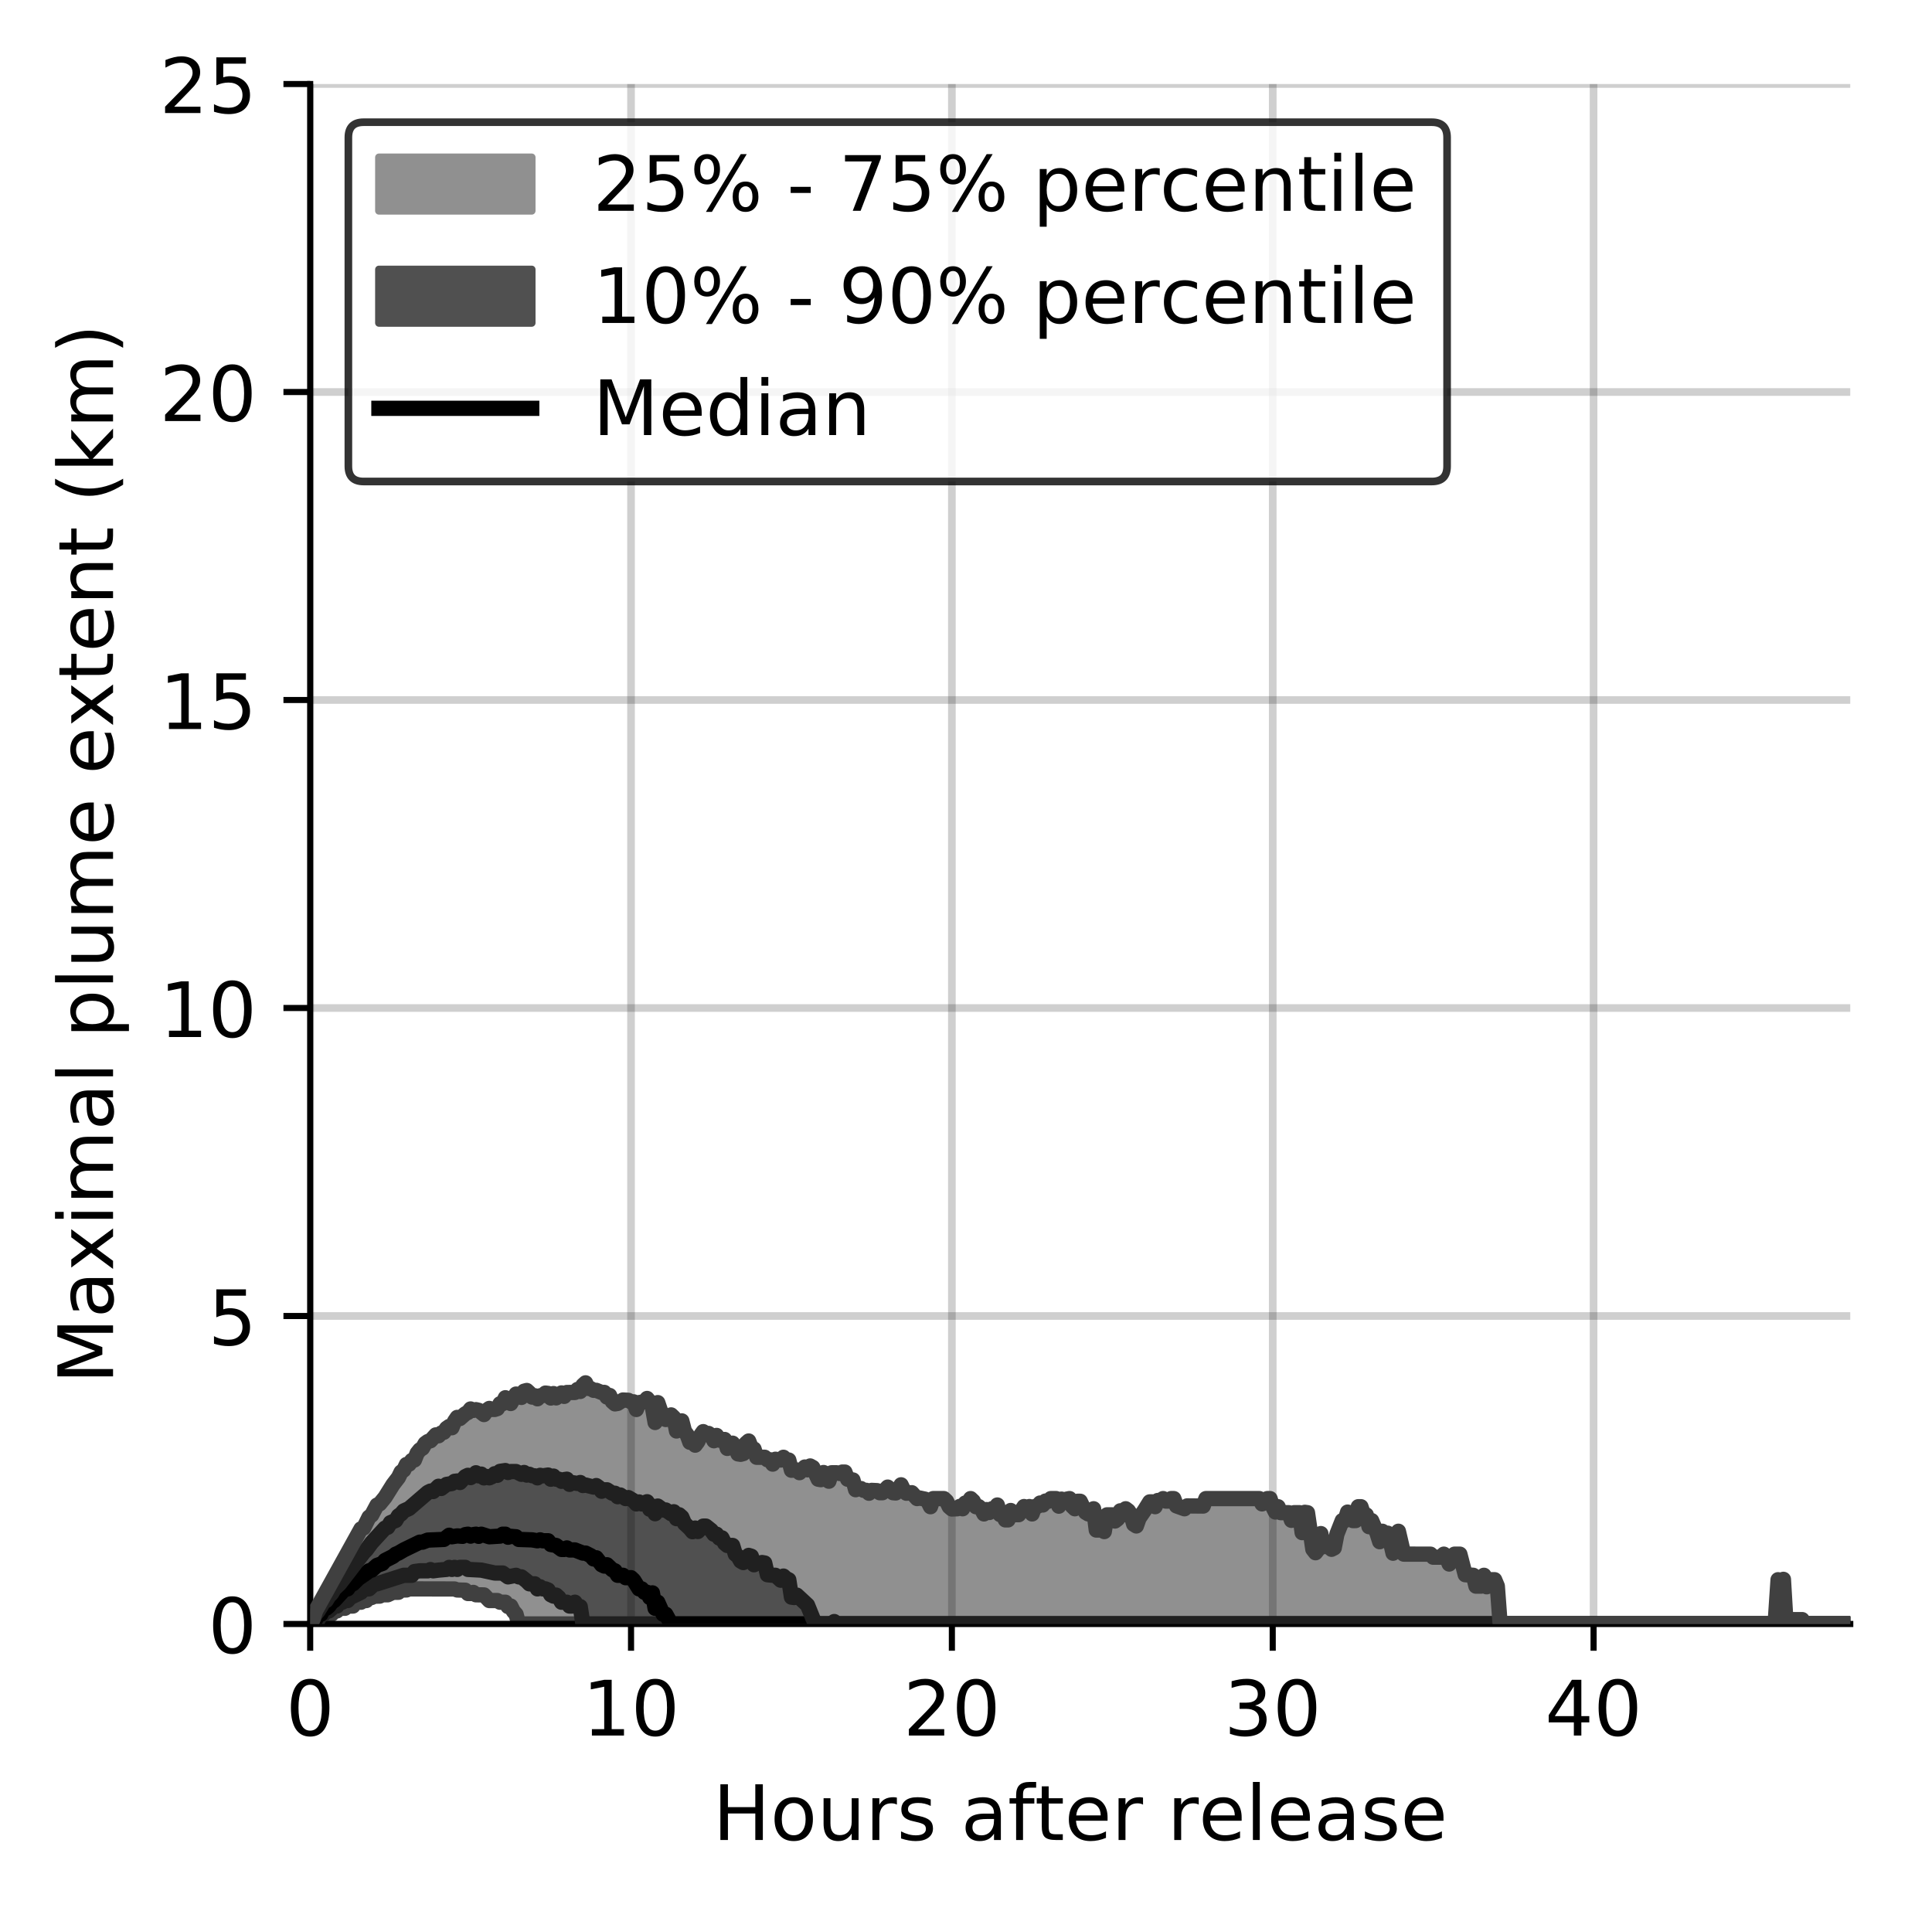 <?xml version="1.0" encoding="utf-8" standalone="no"?>
<!DOCTYPE svg PUBLIC "-//W3C//DTD SVG 1.1//EN"
  "http://www.w3.org/Graphics/SVG/1.1/DTD/svg11.dtd">
<!-- Created with matplotlib (https://matplotlib.org/) -->
<svg height="250.155pt" version="1.1" viewBox="0 0 252.903 250.155" width="252.903pt" xmlns="http://www.w3.org/2000/svg" xmlns:xlink="http://www.w3.org/1999/xlink">
 <defs>
  <style type="text/css">
*{stroke-linecap:butt;stroke-linejoin:round;}
  </style>
 </defs>
 <g id="figure_1">
  <g id="patch_1">
   <path d="M 0 250.155 
L 252.903 250.155 
L 252.903 0 
L 0 0 
z
" style="fill:#ffffff;"/>
  </g>
  <g id="axes_1">
   <g id="patch_2">
    <path d="M 40.603 212.599 
L 242.203 212.599 
L 242.203 10.999 
L 40.603 10.999 
z
" style="fill:#ffffff;"/>
   </g>
   <g id="PolyCollection_1">
    <defs>
     <path d="M 40.603 -38.126 
L 40.603 -38.126 
L 40.953 -38.126 
L 41.303 -38.126 
L 41.653 -38.126 
L 42.003 -38.126 
L 42.353 -38.831 
L 42.703 -38.831 
L 43.053 -38.831 
L 43.403 -38.831 
L 43.753 -39.267 
L 44.103 -39.267 
L 44.453 -39.612 
L 44.803 -39.612 
L 45.153 -39.612 
L 45.503 -39.907 
L 45.853 -39.907 
L 46.203 -39.907 
L 46.553 -40.407 
L 46.903 -40.407 
L 47.253 -40.407 
L 47.603 -40.627 
L 47.953 -40.627 
L 48.303 -41.025 
L 48.653 -41.025 
L 49.003 -41.189 
L 49.353 -41.207 
L 49.703 -41.207 
L 50.053 -41.381 
L 50.403 -41.381 
L 50.753 -41.381 
L 51.103 -41.548 
L 51.453 -41.707 
L 51.803 -41.707 
L 52.153 -41.707 
L 52.503 -42.01 
L 52.853 -42.01 
L 53.203 -42.01 
L 53.553 -42.153 
L 53.903 -42.153 
L 54.253 -42.153 
L 54.603 -42.153 
L 54.953 -42.153 
L 55.303 -42.153 
L 55.653 -42.153 
L 56.003 -42.153 
L 56.353 -42.153 
L 56.703 -42.153 
L 57.053 -42.153 
L 57.403 -42.153 
L 57.753 -42.153 
L 58.103 -42.153 
L 58.453 -42.153 
L 58.803 -42.153 
L 59.153 -42.153 
L 59.503 -42.139 
L 59.853 -42.01 
L 60.203 -42.01 
L 60.553 -42.01 
L 60.903 -41.98 
L 61.253 -41.548 
L 61.603 -41.548 
L 61.953 -41.691 
L 62.303 -41.381 
L 62.653 -41.381 
L 63.003 -41.381 
L 63.353 -41.364 
L 63.703 -41.025 
L 64.053 -40.627 
L 64.403 -40.627 
L 64.753 -40.627 
L 65.103 -40.627 
L 65.453 -40.407 
L 65.803 -40.407 
L 66.153 -40.407 
L 66.503 -39.843 
L 66.853 -39.907 
L 67.203 -39.223 
L 67.553 -38.831 
L 67.903 -37.556 
L 68.253 -37.556 
L 68.603 -37.556 
L 68.953 -37.556 
L 69.303 -37.556 
L 69.653 -37.556 
L 70.003 -37.556 
L 70.353 -37.556 
L 70.703 -37.556 
L 71.053 -37.556 
L 71.403 -37.556 
L 71.753 -37.556 
L 72.103 -37.556 
L 72.453 -37.556 
L 72.803 -37.556 
L 73.153 -37.556 
L 73.503 -37.556 
L 73.853 -37.556 
L 74.203 -37.556 
L 74.553 -37.556 
L 74.903 -37.556 
L 75.253 -37.556 
L 75.603 -37.556 
L 75.953 -37.556 
L 76.303 -37.556 
L 76.653 -37.556 
L 77.003 -37.556 
L 77.353 -37.556 
L 77.703 -37.556 
L 78.053 -37.556 
L 78.403 -37.556 
L 78.753 -37.556 
L 79.103 -37.556 
L 79.453 -37.556 
L 79.803 -37.556 
L 80.153 -37.556 
L 80.503 -37.556 
L 80.853 -37.556 
L 81.203 -37.556 
L 81.553 -37.556 
L 81.903 -37.556 
L 82.253 -37.556 
L 82.603 -37.556 
L 82.953 -37.556 
L 83.303 -37.556 
L 83.653 -37.556 
L 84.003 -37.556 
L 84.353 -37.556 
L 84.703 -37.556 
L 85.053 -37.556 
L 85.403 -37.556 
L 85.753 -37.556 
L 86.103 -37.556 
L 86.453 -37.556 
L 86.803 -37.556 
L 87.153 -37.556 
L 87.503 -37.556 
L 87.853 -37.556 
L 88.203 -37.556 
L 88.553 -37.556 
L 88.903 -37.556 
L 89.253 -37.556 
L 89.603 -37.556 
L 89.953 -37.556 
L 90.303 -37.556 
L 90.653 -37.556 
L 91.003 -37.556 
L 91.353 -37.556 
L 91.703 -37.556 
L 92.053 -37.556 
L 92.403 -37.556 
L 92.753 -37.556 
L 93.103 -37.556 
L 93.453 -37.556 
L 93.803 -37.556 
L 94.153 -37.556 
L 94.503 -37.556 
L 94.853 -37.556 
L 95.203 -37.556 
L 95.553 -37.556 
L 95.903 -37.556 
L 96.253 -37.556 
L 96.603 -37.556 
L 96.953 -37.556 
L 97.303 -37.556 
L 97.653 -37.556 
L 98.003 -37.556 
L 98.353 -37.556 
L 98.703 -37.556 
L 99.053 -37.556 
L 99.403 -37.556 
L 99.753 -37.556 
L 100.103 -37.556 
L 100.453 -37.556 
L 100.803 -37.556 
L 101.153 -37.556 
L 101.503 -37.556 
L 101.853 -37.556 
L 102.203 -37.556 
L 102.553 -37.556 
L 102.903 -37.556 
L 103.253 -37.556 
L 103.603 -37.556 
L 103.953 -37.556 
L 104.303 -37.556 
L 104.653 -37.556 
L 105.003 -37.556 
L 105.353 -37.556 
L 105.703 -37.556 
L 106.053 -37.556 
L 106.403 -37.556 
L 106.753 -37.556 
L 107.103 -37.556 
L 107.453 -37.556 
L 107.803 -37.556 
L 108.153 -37.556 
L 108.503 -37.556 
L 108.853 -37.556 
L 109.203 -37.556 
L 109.553 -37.556 
L 109.903 -37.556 
L 110.253 -37.556 
L 110.603 -37.556 
L 110.953 -37.556 
L 111.303 -37.556 
L 111.653 -37.556 
L 112.003 -37.556 
L 112.353 -37.556 
L 112.703 -37.556 
L 113.053 -37.556 
L 113.403 -37.556 
L 113.753 -37.556 
L 114.103 -37.556 
L 114.453 -37.556 
L 114.803 -37.556 
L 115.153 -37.556 
L 115.503 -37.556 
L 115.853 -37.556 
L 116.203 -37.556 
L 116.553 -37.556 
L 116.903 -37.556 
L 117.253 -37.556 
L 117.603 -37.556 
L 117.953 -37.556 
L 118.303 -37.556 
L 118.653 -37.556 
L 119.003 -37.556 
L 119.353 -37.556 
L 119.703 -37.556 
L 120.053 -37.556 
L 120.403 -37.556 
L 120.753 -37.556 
L 121.103 -37.556 
L 121.453 -37.556 
L 121.803 -37.556 
L 122.153 -37.556 
L 122.503 -37.556 
L 122.853 -37.556 
L 123.203 -37.556 
L 123.553 -37.556 
L 123.903 -37.556 
L 124.253 -37.556 
L 124.603 -37.556 
L 124.953 -37.556 
L 125.303 -37.556 
L 125.653 -37.556 
L 126.003 -37.556 
L 126.353 -37.556 
L 126.703 -37.556 
L 127.053 -37.556 
L 127.403 -37.556 
L 127.753 -37.556 
L 128.103 -37.556 
L 128.453 -37.556 
L 128.803 -37.556 
L 129.153 -37.556 
L 129.503 -37.556 
L 129.853 -37.556 
L 130.203 -37.556 
L 130.553 -37.556 
L 130.903 -37.556 
L 131.253 -37.556 
L 131.603 -37.556 
L 131.953 -37.556 
L 132.303 -37.556 
L 132.653 -37.556 
L 133.003 -37.556 
L 133.353 -37.556 
L 133.703 -37.556 
L 134.053 -37.556 
L 134.403 -37.556 
L 134.753 -37.556 
L 135.103 -37.556 
L 135.453 -37.556 
L 135.803 -37.556 
L 136.153 -37.556 
L 136.503 -37.556 
L 136.853 -37.556 
L 137.203 -37.556 
L 137.553 -37.556 
L 137.903 -37.556 
L 138.253 -37.556 
L 138.603 -37.556 
L 138.953 -37.556 
L 139.303 -37.556 
L 139.653 -37.556 
L 140.003 -37.556 
L 140.353 -37.556 
L 140.703 -37.556 
L 141.053 -37.556 
L 141.403 -37.556 
L 141.753 -37.556 
L 142.103 -37.556 
L 142.453 -37.556 
L 142.803 -37.556 
L 143.153 -37.556 
L 143.503 -37.556 
L 143.853 -37.556 
L 144.203 -37.556 
L 144.553 -37.556 
L 144.903 -37.556 
L 145.253 -37.556 
L 145.603 -37.556 
L 145.953 -37.556 
L 146.303 -37.556 
L 146.653 -37.556 
L 147.003 -37.556 
L 147.353 -37.556 
L 147.703 -37.556 
L 148.053 -37.556 
L 148.403 -37.556 
L 148.753 -37.556 
L 149.103 -37.556 
L 149.453 -37.556 
L 149.803 -37.556 
L 150.153 -37.556 
L 150.503 -37.556 
L 150.853 -37.556 
L 151.203 -37.556 
L 151.553 -37.556 
L 151.903 -37.556 
L 152.253 -37.556 
L 152.603 -37.556 
L 152.953 -37.556 
L 153.303 -37.556 
L 153.653 -37.556 
L 154.003 -37.556 
L 154.353 -37.556 
L 154.703 -37.556 
L 155.053 -37.556 
L 155.403 -37.556 
L 155.753 -37.556 
L 156.103 -37.556 
L 156.453 -37.556 
L 156.803 -37.556 
L 157.153 -37.556 
L 157.503 -37.556 
L 157.853 -37.556 
L 158.203 -37.556 
L 158.553 -37.556 
L 158.903 -37.556 
L 159.253 -37.556 
L 159.603 -37.556 
L 159.953 -37.556 
L 160.303 -37.556 
L 160.653 -37.556 
L 161.003 -37.556 
L 161.353 -37.556 
L 161.703 -37.556 
L 162.053 -37.556 
L 162.403 -37.556 
L 162.753 -37.556 
L 163.103 -37.556 
L 163.453 -37.556 
L 163.803 -37.556 
L 164.153 -37.556 
L 164.503 -37.556 
L 164.853 -37.556 
L 165.203 -37.556 
L 165.553 -37.556 
L 165.903 -37.556 
L 166.253 -37.556 
L 166.603 -37.556 
L 166.953 -37.556 
L 167.303 -37.556 
L 167.653 -37.556 
L 168.003 -37.556 
L 168.353 -37.556 
L 168.703 -37.556 
L 169.053 -37.556 
L 169.403 -37.556 
L 169.753 -37.556 
L 170.103 -37.556 
L 170.453 -37.556 
L 170.803 -37.556 
L 171.153 -37.556 
L 171.503 -37.556 
L 171.853 -37.556 
L 172.203 -37.556 
L 172.553 -37.556 
L 172.903 -37.556 
L 173.253 -37.556 
L 173.603 -37.556 
L 173.953 -37.556 
L 174.303 -37.556 
L 174.653 -37.556 
L 175.003 -37.556 
L 175.353 -37.556 
L 175.703 -37.556 
L 176.053 -37.556 
L 176.403 -37.556 
L 176.753 -37.556 
L 177.103 -37.556 
L 177.453 -37.556 
L 177.803 -37.556 
L 178.153 -37.556 
L 178.503 -37.556 
L 178.853 -37.556 
L 179.203 -37.556 
L 179.553 -37.556 
L 179.903 -37.556 
L 180.253 -37.556 
L 180.603 -37.556 
L 180.953 -37.556 
L 181.303 -37.556 
L 181.653 -37.556 
L 182.003 -37.556 
L 182.353 -37.556 
L 182.703 -37.556 
L 183.053 -37.556 
L 183.403 -37.556 
L 183.753 -37.556 
L 184.103 -37.556 
L 184.453 -37.556 
L 184.803 -37.556 
L 185.153 -37.556 
L 185.503 -37.556 
L 185.853 -37.556 
L 186.203 -37.556 
L 186.553 -37.556 
L 186.903 -37.556 
L 187.253 -37.556 
L 187.603 -37.556 
L 187.953 -37.556 
L 188.303 -37.556 
L 188.653 -37.556 
L 189.003 -37.556 
L 189.353 -37.556 
L 189.703 -37.556 
L 190.053 -37.556 
L 190.403 -37.556 
L 190.753 -37.556 
L 191.103 -37.556 
L 191.453 -37.556 
L 191.803 -37.556 
L 192.153 -37.556 
L 192.503 -37.556 
L 192.853 -37.556 
L 193.203 -37.556 
L 193.553 -37.556 
L 193.903 -37.556 
L 194.253 -37.556 
L 194.603 -37.556 
L 194.953 -37.556 
L 195.303 -37.556 
L 195.653 -37.556 
L 196.003 -37.556 
L 196.353 -37.556 
L 196.703 -37.556 
L 197.053 -37.556 
L 197.403 -37.556 
L 197.753 -37.556 
L 198.103 -37.556 
L 198.453 -37.556 
L 198.803 -37.556 
L 199.153 -37.556 
L 199.503 -37.556 
L 199.853 -37.556 
L 200.203 -37.556 
L 200.553 -37.556 
L 200.903 -37.556 
L 201.253 -37.556 
L 201.603 -37.556 
L 201.953 -37.556 
L 202.303 -37.556 
L 202.653 -37.556 
L 203.003 -37.556 
L 203.353 -37.556 
L 203.703 -37.556 
L 204.053 -37.556 
L 204.403 -37.556 
L 204.753 -37.556 
L 205.103 -37.556 
L 205.453 -37.556 
L 205.803 -37.556 
L 206.153 -37.556 
L 206.503 -37.556 
L 206.853 -37.556 
L 207.203 -37.556 
L 207.553 -37.556 
L 207.903 -37.556 
L 208.253 -37.556 
L 208.603 -37.556 
L 208.953 -37.556 
L 209.303 -37.556 
L 209.653 -37.556 
L 210.003 -37.556 
L 210.353 -37.556 
L 210.703 -37.556 
L 211.053 -37.556 
L 211.403 -37.556 
L 211.753 -37.556 
L 212.103 -37.556 
L 212.453 -37.556 
L 212.803 -37.556 
L 213.153 -37.556 
L 213.503 -37.556 
L 213.853 -37.556 
L 214.203 -37.556 
L 214.553 -37.556 
L 214.903 -37.556 
L 215.253 -37.556 
L 215.603 -37.556 
L 215.953 -37.556 
L 216.303 -37.556 
L 216.653 -37.556 
L 217.003 -37.556 
L 217.353 -37.556 
L 217.703 -37.556 
L 218.053 -37.556 
L 218.403 -37.556 
L 218.753 -37.556 
L 219.103 -37.556 
L 219.453 -37.556 
L 219.803 -37.556 
L 220.153 -37.556 
L 220.503 -37.556 
L 220.853 -37.556 
L 221.203 -37.556 
L 221.553 -37.556 
L 221.903 -37.556 
L 222.253 -37.556 
L 222.603 -37.556 
L 222.953 -37.556 
L 223.303 -37.556 
L 223.653 -37.556 
L 224.003 -37.556 
L 224.353 -37.556 
L 224.703 -37.556 
L 225.053 -37.556 
L 225.403 -37.556 
L 225.753 -37.556 
L 226.103 -37.556 
L 226.453 -37.556 
L 226.803 -37.556 
L 227.153 -37.556 
L 227.503 -37.556 
L 227.853 -37.556 
L 228.203 -37.556 
L 228.553 -37.556 
L 228.903 -37.556 
L 229.253 -37.556 
L 229.603 -37.556 
L 229.953 -37.556 
L 230.303 -37.556 
L 230.653 -37.556 
L 231.003 -37.556 
L 231.353 -37.556 
L 231.703 -37.556 
L 232.053 -37.556 
L 232.403 -37.556 
L 232.753 -37.556 
L 233.103 -37.556 
L 233.453 -37.556 
L 233.803 -37.556 
L 234.153 -37.556 
L 234.503 -37.556 
L 234.853 -37.556 
L 235.203 -37.556 
L 235.553 -37.556 
L 235.903 -37.556 
L 236.253 -37.556 
L 236.603 -37.556 
L 236.953 -37.556 
L 237.303 -37.556 
L 237.653 -37.556 
L 238.003 -37.556 
L 238.353 -37.556 
L 238.703 -37.556 
L 239.053 -37.556 
L 239.403 -37.556 
L 239.753 -37.556 
L 240.103 -37.556 
L 240.453 -37.556 
L 240.803 -37.556 
L 241.153 -37.556 
L 241.503 -37.556 
L 241.853 -37.556 
L 242.203 -37.556 
L 242.203 -37.556 
L 242.203 -37.556 
L 241.853 -37.556 
L 241.503 -37.556 
L 241.153 -37.556 
L 240.803 -37.556 
L 240.453 -37.556 
L 240.103 -37.556 
L 239.753 -37.556 
L 239.403 -37.556 
L 239.053 -37.556 
L 238.703 -37.556 
L 238.353 -37.556 
L 238.003 -37.556 
L 237.653 -37.556 
L 237.303 -37.556 
L 236.953 -37.556 
L 236.603 -37.556 
L 236.253 -37.556 
L 235.903 -38.129 
L 235.553 -38.129 
L 235.203 -38.129 
L 234.853 -38.129 
L 234.503 -38.129 
L 234.153 -38.129 
L 233.803 -37.556 
L 233.453 -43.4 
L 233.103 -38.129 
L 232.753 -43.351 
L 232.403 -38.129 
L 232.053 -37.556 
L 231.703 -37.556 
L 231.353 -37.556 
L 231.003 -37.556 
L 230.653 -37.556 
L 230.303 -37.556 
L 229.953 -37.556 
L 229.603 -37.556 
L 229.253 -37.556 
L 228.903 -37.556 
L 228.553 -37.556 
L 228.203 -37.556 
L 227.853 -37.556 
L 227.503 -37.556 
L 227.153 -37.556 
L 226.803 -37.556 
L 226.453 -37.556 
L 226.103 -37.556 
L 225.753 -37.556 
L 225.403 -37.556 
L 225.053 -37.556 
L 224.703 -37.556 
L 224.353 -37.556 
L 224.003 -37.556 
L 223.653 -37.556 
L 223.303 -37.556 
L 222.953 -37.556 
L 222.603 -37.556 
L 222.253 -37.556 
L 221.903 -37.556 
L 221.553 -37.556 
L 221.203 -37.556 
L 220.853 -37.556 
L 220.503 -37.556 
L 220.153 -37.556 
L 219.803 -37.556 
L 219.453 -37.556 
L 219.103 -37.556 
L 218.753 -37.556 
L 218.403 -37.556 
L 218.053 -37.556 
L 217.703 -37.556 
L 217.353 -37.556 
L 217.003 -37.556 
L 216.653 -37.556 
L 216.303 -37.556 
L 215.953 -37.556 
L 215.603 -37.556 
L 215.253 -37.556 
L 214.903 -37.556 
L 214.553 -37.556 
L 214.203 -37.556 
L 213.853 -37.556 
L 213.503 -37.556 
L 213.153 -37.556 
L 212.803 -37.556 
L 212.453 -37.556 
L 212.103 -37.556 
L 211.753 -37.556 
L 211.403 -37.556 
L 211.053 -37.556 
L 210.703 -37.556 
L 210.353 -37.556 
L 210.003 -37.556 
L 209.653 -37.556 
L 209.303 -37.556 
L 208.953 -37.556 
L 208.603 -37.556 
L 208.253 -37.556 
L 207.903 -37.556 
L 207.553 -37.556 
L 207.203 -37.556 
L 206.853 -37.556 
L 206.503 -37.556 
L 206.153 -37.556 
L 205.803 -37.556 
L 205.453 -37.556 
L 205.103 -37.556 
L 204.753 -37.556 
L 204.403 -37.556 
L 204.053 -37.556 
L 203.703 -37.556 
L 203.353 -37.556 
L 203.003 -37.556 
L 202.653 -37.556 
L 202.303 -37.556 
L 201.953 -37.556 
L 201.603 -37.556 
L 201.253 -37.556 
L 200.903 -37.556 
L 200.553 -37.556 
L 200.203 -37.556 
L 199.853 -37.556 
L 199.503 -37.556 
L 199.153 -37.556 
L 198.803 -37.556 
L 198.453 -37.556 
L 198.103 -37.556 
L 197.753 -37.556 
L 197.403 -37.556 
L 197.053 -37.556 
L 196.703 -37.556 
L 196.353 -37.791 
L 196.003 -42.514 
L 195.653 -43.351 
L 195.303 -43.351 
L 194.953 -43.351 
L 194.603 -42.428 
L 194.253 -43.931 
L 193.903 -42.514 
L 193.553 -42.514 
L 193.203 -42.514 
L 192.853 -43.931 
L 192.503 -44.008 
L 192.153 -44.008 
L 191.803 -44.008 
L 191.453 -45.407 
L 191.103 -46.697 
L 190.753 -46.697 
L 190.403 -46.697 
L 190.053 -46.304 
L 189.703 -45.407 
L 189.353 -46.304 
L 189.003 -46.697 
L 188.653 -46.304 
L 188.303 -46.304 
L 187.953 -46.304 
L 187.603 -46.304 
L 187.253 -46.697 
L 186.903 -46.697 
L 186.553 -46.697 
L 186.203 -46.697 
L 185.853 -46.697 
L 185.503 -46.759 
L 185.153 -46.697 
L 184.803 -46.697 
L 184.453 -46.697 
L 184.103 -46.697 
L 183.753 -46.705 
L 183.403 -48.33 
L 183.053 -49.697 
L 182.703 -48.33 
L 182.353 -46.823 
L 182.003 -48.33 
L 181.653 -49.443 
L 181.303 -49.443 
L 180.953 -49.697 
L 180.603 -48.33 
L 180.253 -49.443 
L 179.903 -50.297 
L 179.553 -51.093 
L 179.203 -50.297 
L 178.853 -51.843 
L 178.503 -51.843 
L 178.153 -52.91 
L 177.803 -52.91 
L 177.453 -51.093 
L 177.103 -51.093 
L 176.753 -51.843 
L 176.403 -52.206 
L 176.053 -51.093 
L 175.703 -51.093 
L 175.353 -50.204 
L 175.003 -49.322 
L 174.653 -47.516 
L 174.303 -47.336 
L 173.953 -47.694 
L 173.603 -47.694 
L 173.253 -47.694 
L 172.903 -49.392 
L 172.553 -47.336 
L 172.203 -46.886 
L 171.853 -47.336 
L 171.503 -49.322 
L 171.153 -52.127 
L 170.803 -52.176 
L 170.453 -49.516 
L 170.103 -52.127 
L 169.753 -52.127 
L 169.403 -52.127 
L 169.053 -51.125 
L 168.703 -52.127 
L 168.353 -52.132 
L 168.003 -52.132 
L 167.653 -52.132 
L 167.303 -52.91 
L 166.953 -52.216 
L 166.603 -52.91 
L 166.253 -53.974 
L 165.903 -53.974 
L 165.553 -53.686 
L 165.203 -53.282 
L 164.853 -53.974 
L 164.503 -53.974 
L 164.153 -53.974 
L 163.803 -53.974 
L 163.453 -53.974 
L 163.103 -53.974 
L 162.753 -53.974 
L 162.403 -53.974 
L 162.053 -53.974 
L 161.703 -53.974 
L 161.353 -53.974 
L 161.003 -53.974 
L 160.653 -53.974 
L 160.303 -53.974 
L 159.953 -53.974 
L 159.603 -53.974 
L 159.253 -53.974 
L 158.903 -53.974 
L 158.553 -53.974 
L 158.203 -53.974 
L 157.853 -53.974 
L 157.503 -52.996 
L 157.153 -52.91 
L 156.803 -52.91 
L 156.453 -52.996 
L 156.103 -52.91 
L 155.753 -53.016 
L 155.403 -53.016 
L 155.053 -52.64 
L 154.703 -52.91 
L 154.353 -52.91 
L 154.003 -53.016 
L 153.653 -53.974 
L 153.303 -53.974 
L 152.953 -53.65 
L 152.603 -53.65 
L 152.253 -53.974 
L 151.903 -53.722 
L 151.553 -53.722 
L 151.203 -52.914 
L 150.853 -53.54 
L 150.503 -53.54 
L 150.153 -52.981 
L 149.803 -52.414 
L 149.453 -51.843 
L 149.103 -51.394 
L 148.753 -50.39 
L 148.403 -50.616 
L 148.053 -51.843 
L 147.703 -52.375 
L 147.353 -52.64 
L 147.003 -51.843 
L 146.653 -52.375 
L 146.303 -51.309 
L 145.953 -51.038 
L 145.603 -51.843 
L 145.253 -51.843 
L 144.903 -51.843 
L 144.553 -49.655 
L 144.203 -51.093 
L 143.853 -49.856 
L 143.503 -49.856 
L 143.153 -52.64 
L 142.803 -51.966 
L 142.453 -51.966 
L 142.103 -52.176 
L 141.753 -52.98 
L 141.403 -53.622 
L 141.053 -53.622 
L 140.703 -52.64 
L 140.353 -52.98 
L 140.003 -53.974 
L 139.653 -53.903 
L 139.303 -53.642 
L 138.953 -53.903 
L 138.603 -52.98 
L 138.253 -53.974 
L 137.903 -53.974 
L 137.553 -53.974 
L 137.203 -53.614 
L 136.853 -53.65 
L 136.503 -53.132 
L 136.153 -53.393 
L 135.803 -52.956 
L 135.453 -52.931 
L 135.103 -51.966 
L 134.753 -52.931 
L 134.403 -52.532 
L 134.053 -52.931 
L 133.703 -52.406 
L 133.353 -51.866 
L 133.003 -51.866 
L 132.653 -51.866 
L 132.303 -52.414 
L 131.953 -51.185 
L 131.603 -51.185 
L 131.253 -51.884 
L 130.903 -51.884 
L 130.553 -53.132 
L 130.203 -52.64 
L 129.853 -52.64 
L 129.503 -52.154 
L 129.153 -52.532 
L 128.803 -51.966 
L 128.453 -52.64 
L 128.103 -52.931 
L 127.753 -52.91 
L 127.403 -53.642 
L 127.053 -53.974 
L 126.703 -53.393 
L 126.353 -53.393 
L 126.003 -52.64 
L 125.653 -52.956 
L 125.303 -52.64 
L 124.953 -52.61 
L 124.603 -52.61 
L 124.253 -52.91 
L 123.903 -53.642 
L 123.553 -53.974 
L 123.203 -53.974 
L 122.853 -53.974 
L 122.503 -53.974 
L 122.153 -53.974 
L 121.803 -52.91 
L 121.453 -53.614 
L 121.103 -53.895 
L 120.753 -53.974 
L 120.403 -54.045 
L 120.053 -53.978 
L 119.703 -54.334 
L 119.353 -54.744 
L 119.003 -54.71 
L 118.653 -54.676 
L 118.303 -55.059 
L 117.953 -55.776 
L 117.603 -55.155 
L 117.253 -54.71 
L 116.903 -54.74 
L 116.553 -55.014 
L 116.203 -55.477 
L 115.853 -55.055 
L 115.503 -54.74 
L 115.153 -54.74 
L 114.803 -55.014 
L 114.453 -55.055 
L 114.103 -55.048 
L 113.753 -54.676 
L 113.403 -55.055 
L 113.053 -55.055 
L 112.703 -55.288 
L 112.353 -55.284 
L 112.003 -55.137 
L 111.653 -56.411 
L 111.303 -56.511 
L 110.953 -56.511 
L 110.603 -57.443 
L 110.253 -57.443 
L 109.903 -57.261 
L 109.553 -57.35 
L 109.203 -57.386 
L 108.853 -57.35 
L 108.503 -56.248 
L 108.153 -56.514 
L 107.803 -57.386 
L 107.453 -56.449 
L 107.103 -56.511 
L 106.753 -57.386 
L 106.403 -58.047 
L 106.053 -58.243 
L 105.703 -57.74 
L 105.353 -58.104 
L 105.003 -57.708 
L 104.653 -57.366 
L 104.303 -57.718 
L 103.953 -57.65 
L 103.603 -57.682 
L 103.253 -59.021 
L 102.903 -59.057 
L 102.553 -59.381 
L 102.203 -59.021 
L 101.853 -59.057 
L 101.503 -59.123 
L 101.153 -58.487 
L 100.803 -59.057 
L 100.453 -59.057 
L 100.103 -59.381 
L 99.753 -59.301 
L 99.403 -59.381 
L 99.053 -59.381 
L 98.703 -60.466 
L 98.353 -60.627 
L 98.003 -61.512 
L 97.653 -61.203 
L 97.303 -59.867 
L 96.953 -59.771 
L 96.603 -59.824 
L 96.253 -60.804 
L 95.903 -61.225 
L 95.553 -61.134 
L 95.203 -60.542 
L 94.853 -61.712 
L 94.503 -61.626 
L 94.153 -61.626 
L 93.803 -62.242 
L 93.453 -61.544 
L 93.103 -62.244 
L 92.753 -62.501 
L 92.403 -62.355 
L 92.053 -62.737 
L 91.703 -62.244 
L 91.353 -61.438 
L 91.003 -60.968 
L 90.653 -61.542 
L 90.303 -61.346 
L 89.953 -62.315 
L 89.603 -62.788 
L 89.253 -64.144 
L 88.903 -63.73 
L 88.553 -62.822 
L 88.203 -64.588 
L 87.853 -64.927 
L 87.503 -64.732 
L 87.153 -64.327 
L 86.803 -64.48 
L 86.453 -65.422 
L 86.103 -66.536 
L 85.753 -63.938 
L 85.403 -65.933 
L 85.053 -66.639 
L 84.703 -67.08 
L 84.353 -66.662 
L 84.003 -66.639 
L 83.653 -66.538 
L 83.303 -65.638 
L 82.953 -66.639 
L 82.603 -66.639 
L 82.253 -66.838 
L 81.903 -66.838 
L 81.553 -66.879 
L 81.203 -66.666 
L 80.853 -66.433 
L 80.503 -66.372 
L 80.153 -66.677 
L 79.803 -67.475 
L 79.453 -67.263 
L 79.103 -67.874 
L 78.753 -67.863 
L 78.403 -67.985 
L 78.053 -68.147 
L 77.703 -68.147 
L 77.353 -68.357 
L 77.003 -68.395 
L 76.653 -69.125 
L 76.303 -68.808 
L 75.953 -67.998 
L 75.603 -68.262 
L 75.253 -67.868 
L 74.903 -67.863 
L 74.553 -67.863 
L 74.203 -67.863 
L 73.853 -67.355 
L 73.503 -67.805 
L 73.153 -67.449 
L 72.803 -67.158 
L 72.453 -67.721 
L 72.103 -67.138 
L 71.753 -67.739 
L 71.403 -67.786 
L 71.053 -67.459 
L 70.703 -67.431 
L 70.353 -67.039 
L 70.003 -67.436 
L 69.653 -67.263 
L 69.303 -67.805 
L 68.953 -68.126 
L 68.603 -68.03 
L 68.253 -67.217 
L 67.903 -67.431 
L 67.553 -67.657 
L 67.203 -67.145 
L 66.853 -66.419 
L 66.503 -66.753 
L 66.153 -67.175 
L 65.803 -66.403 
L 65.453 -66.39 
L 65.103 -65.758 
L 64.753 -65.643 
L 64.403 -65.645 
L 64.053 -65.776 
L 63.703 -65.52 
L 63.353 -64.975 
L 63.003 -65.218 
L 62.653 -65.531 
L 62.303 -65.615 
L 61.953 -65.52 
L 61.603 -65.705 
L 61.253 -65.246 
L 60.903 -65.077 
L 60.553 -64.789 
L 60.203 -64.453 
L 59.853 -64.603 
L 59.503 -64.09 
L 59.153 -63.249 
L 58.803 -63.418 
L 58.453 -63.17 
L 58.103 -62.657 
L 57.753 -62.548 
L 57.403 -62.194 
L 57.053 -62.313 
L 56.703 -61.916 
L 56.353 -61.547 
L 56.003 -61.441 
L 55.653 -61.187 
L 55.303 -60.57 
L 54.953 -60.352 
L 54.603 -59.911 
L 54.253 -59.03 
L 53.903 -58.963 
L 53.553 -58.481 
L 53.203 -58.437 
L 52.853 -57.708 
L 52.503 -57.448 
L 52.153 -56.729 
L 51.803 -56.262 
L 51.453 -55.819 
L 51.103 -55.159 
L 50.753 -54.729 
L 50.403 -54.143 
L 50.053 -53.694 
L 49.703 -53.286 
L 49.353 -53.12 
L 49.003 -52.484 
L 48.653 -51.812 
L 48.303 -51.54 
L 47.953 -50.868 
L 47.603 -50.124 
L 47.253 -50.01 
L 46.903 -49.311 
L 46.553 -48.803 
L 46.203 -48.209 
L 45.853 -47.515 
L 45.503 -46.839 
L 45.153 -46.185 
L 44.803 -45.576 
L 44.453 -44.969 
L 44.103 -44.422 
L 43.753 -43.628 
L 43.403 -43.172 
L 43.053 -42.428 
L 42.703 -42.01 
L 42.353 -41.207 
L 42.003 -40.627 
L 41.653 -39.907 
L 41.303 -39.267 
L 40.953 -38.126 
L 40.603 -38.126 
z
" id="mb3c6d50f8e" style="stroke:#909090;"/>
    </defs>
    <g clip-path="url(#p592cd5c260)">
     <use style="fill:#909090;stroke:#909090;" x="0" xlink:href="#mb3c6d50f8e" y="250.155"/>
    </g>
   </g>
   <g id="PolyCollection_2">
    <defs>
     <path d="M 40.603 -38.126 
L 40.603 -38.126 
L 40.953 -38.126 
L 41.303 -38.126 
L 41.653 -38.126 
L 42.003 -38.831 
L 42.353 -38.831 
L 42.703 -39.267 
L 43.053 -39.267 
L 43.403 -39.612 
L 43.753 -39.907 
L 44.103 -39.907 
L 44.453 -40.407 
L 44.803 -40.407 
L 45.153 -40.627 
L 45.503 -40.627 
L 45.853 -41.025 
L 46.203 -41.207 
L 46.553 -41.381 
L 46.903 -41.548 
L 47.253 -41.707 
L 47.603 -42.118 
L 47.953 -42.153 
L 48.303 -42.153 
L 48.653 -42.428 
L 49.003 -42.813 
L 49.353 -42.813 
L 49.703 -42.936 
L 50.053 -43.172 
L 50.403 -43.172 
L 50.753 -43.287 
L 51.103 -43.509 
L 51.453 -43.618 
L 51.803 -43.724 
L 52.153 -43.906 
L 52.503 -43.931 
L 52.853 -43.931 
L 53.203 -43.931 
L 53.553 -43.931 
L 53.903 -43.931 
L 54.253 -44.422 
L 54.603 -44.493 
L 54.953 -44.517 
L 55.303 -44.517 
L 55.653 -44.517 
L 56.003 -44.517 
L 56.353 -44.678 
L 56.703 -44.517 
L 57.053 -44.609 
L 57.403 -44.609 
L 57.753 -44.609 
L 58.103 -44.609 
L 58.453 -44.701 
L 58.803 -44.969 
L 59.153 -44.701 
L 59.503 -44.969 
L 59.853 -44.701 
L 60.203 -44.969 
L 60.553 -44.969 
L 60.903 -44.969 
L 61.253 -44.701 
L 61.603 -44.701 
L 61.953 -44.701 
L 62.303 -44.701 
L 62.653 -44.701 
L 63.003 -44.609 
L 63.353 -44.517 
L 63.703 -44.422 
L 64.053 -44.23 
L 64.403 -44.23 
L 64.753 -44.23 
L 65.103 -44.23 
L 65.453 -44.156 
L 65.803 -44.23 
L 66.153 -43.931 
L 66.503 -43.724 
L 66.853 -43.829 
L 67.203 -43.931 
L 67.553 -43.931 
L 67.903 -43.724 
L 68.253 -43.724 
L 68.603 -43.509 
L 68.953 -43.172 
L 69.303 -42.813 
L 69.653 -42.813 
L 70.003 -42.813 
L 70.353 -42.153 
L 70.703 -42.428 
L 71.053 -42.153 
L 71.403 -42.153 
L 71.753 -42.01 
L 72.103 -41.381 
L 72.453 -41.207 
L 72.803 -41.338 
L 73.153 -41.025 
L 73.503 -40.407 
L 73.853 -40.407 
L 74.203 -40.407 
L 74.553 -39.907 
L 74.903 -39.907 
L 75.253 -40.407 
L 75.603 -39.907 
L 75.953 -39.834 
L 76.303 -37.556 
L 76.653 -37.556 
L 77.003 -37.556 
L 77.353 -37.556 
L 77.703 -37.556 
L 78.053 -37.556 
L 78.403 -37.556 
L 78.753 -37.556 
L 79.103 -37.556 
L 79.453 -37.556 
L 79.803 -37.556 
L 80.153 -37.556 
L 80.503 -37.556 
L 80.853 -37.556 
L 81.203 -37.556 
L 81.553 -37.556 
L 81.903 -37.556 
L 82.253 -37.556 
L 82.603 -37.556 
L 82.953 -37.556 
L 83.303 -37.556 
L 83.653 -37.556 
L 84.003 -37.556 
L 84.353 -37.556 
L 84.703 -37.556 
L 85.053 -37.556 
L 85.403 -37.556 
L 85.753 -37.556 
L 86.103 -37.556 
L 86.453 -37.556 
L 86.803 -37.556 
L 87.153 -37.556 
L 87.503 -37.556 
L 87.853 -37.556 
L 88.203 -37.556 
L 88.553 -37.556 
L 88.903 -37.556 
L 89.253 -37.556 
L 89.603 -37.556 
L 89.953 -37.556 
L 90.303 -37.556 
L 90.653 -37.556 
L 91.003 -37.556 
L 91.353 -37.556 
L 91.703 -37.556 
L 92.053 -37.556 
L 92.403 -37.556 
L 92.753 -37.556 
L 93.103 -37.556 
L 93.453 -37.556 
L 93.803 -37.556 
L 94.153 -37.556 
L 94.503 -37.556 
L 94.853 -37.556 
L 95.203 -37.556 
L 95.553 -37.556 
L 95.903 -37.556 
L 96.253 -37.556 
L 96.603 -37.556 
L 96.953 -37.556 
L 97.303 -37.556 
L 97.653 -37.556 
L 98.003 -37.556 
L 98.353 -37.556 
L 98.703 -37.556 
L 99.053 -37.556 
L 99.403 -37.556 
L 99.753 -37.556 
L 100.103 -37.556 
L 100.453 -37.556 
L 100.803 -37.556 
L 101.153 -37.556 
L 101.503 -37.556 
L 101.853 -37.556 
L 102.203 -37.556 
L 102.553 -37.556 
L 102.903 -37.556 
L 103.253 -37.556 
L 103.603 -37.556 
L 103.953 -37.556 
L 104.303 -37.556 
L 104.653 -37.556 
L 105.003 -37.556 
L 105.353 -37.556 
L 105.703 -37.556 
L 106.053 -37.556 
L 106.403 -37.556 
L 106.753 -37.556 
L 107.103 -37.556 
L 107.453 -37.556 
L 107.803 -37.556 
L 108.153 -37.556 
L 108.503 -37.556 
L 108.853 -37.556 
L 109.203 -37.556 
L 109.553 -37.556 
L 109.903 -37.556 
L 110.253 -37.556 
L 110.603 -37.556 
L 110.953 -37.556 
L 111.303 -37.556 
L 111.653 -37.556 
L 112.003 -37.556 
L 112.353 -37.556 
L 112.703 -37.556 
L 113.053 -37.556 
L 113.403 -37.556 
L 113.753 -37.556 
L 114.103 -37.556 
L 114.453 -37.556 
L 114.803 -37.556 
L 115.153 -37.556 
L 115.503 -37.556 
L 115.853 -37.556 
L 116.203 -37.556 
L 116.553 -37.556 
L 116.903 -37.556 
L 117.253 -37.556 
L 117.603 -37.556 
L 117.953 -37.556 
L 118.303 -37.556 
L 118.653 -37.556 
L 119.003 -37.556 
L 119.353 -37.556 
L 119.703 -37.556 
L 120.053 -37.556 
L 120.403 -37.556 
L 120.753 -37.556 
L 121.103 -37.556 
L 121.453 -37.556 
L 121.803 -37.556 
L 122.153 -37.556 
L 122.503 -37.556 
L 122.853 -37.556 
L 123.203 -37.556 
L 123.553 -37.556 
L 123.903 -37.556 
L 124.253 -37.556 
L 124.603 -37.556 
L 124.953 -37.556 
L 125.303 -37.556 
L 125.653 -37.556 
L 126.003 -37.556 
L 126.353 -37.556 
L 126.703 -37.556 
L 127.053 -37.556 
L 127.403 -37.556 
L 127.753 -37.556 
L 128.103 -37.556 
L 128.453 -37.556 
L 128.803 -37.556 
L 129.153 -37.556 
L 129.503 -37.556 
L 129.853 -37.556 
L 130.203 -37.556 
L 130.553 -37.556 
L 130.903 -37.556 
L 131.253 -37.556 
L 131.603 -37.556 
L 131.953 -37.556 
L 132.303 -37.556 
L 132.653 -37.556 
L 133.003 -37.556 
L 133.353 -37.556 
L 133.703 -37.556 
L 134.053 -37.556 
L 134.403 -37.556 
L 134.753 -37.556 
L 135.103 -37.556 
L 135.453 -37.556 
L 135.803 -37.556 
L 136.153 -37.556 
L 136.503 -37.556 
L 136.853 -37.556 
L 137.203 -37.556 
L 137.553 -37.556 
L 137.903 -37.556 
L 138.253 -37.556 
L 138.603 -37.556 
L 138.953 -37.556 
L 139.303 -37.556 
L 139.653 -37.556 
L 140.003 -37.556 
L 140.353 -37.556 
L 140.703 -37.556 
L 141.053 -37.556 
L 141.403 -37.556 
L 141.753 -37.556 
L 142.103 -37.556 
L 142.453 -37.556 
L 142.803 -37.556 
L 143.153 -37.556 
L 143.503 -37.556 
L 143.853 -37.556 
L 144.203 -37.556 
L 144.553 -37.556 
L 144.903 -37.556 
L 145.253 -37.556 
L 145.603 -37.556 
L 145.953 -37.556 
L 146.303 -37.556 
L 146.653 -37.556 
L 147.003 -37.556 
L 147.353 -37.556 
L 147.703 -37.556 
L 148.053 -37.556 
L 148.403 -37.556 
L 148.753 -37.556 
L 149.103 -37.556 
L 149.453 -37.556 
L 149.803 -37.556 
L 150.153 -37.556 
L 150.503 -37.556 
L 150.853 -37.556 
L 151.203 -37.556 
L 151.553 -37.556 
L 151.903 -37.556 
L 152.253 -37.556 
L 152.603 -37.556 
L 152.953 -37.556 
L 153.303 -37.556 
L 153.653 -37.556 
L 154.003 -37.556 
L 154.353 -37.556 
L 154.703 -37.556 
L 155.053 -37.556 
L 155.403 -37.556 
L 155.753 -37.556 
L 156.103 -37.556 
L 156.453 -37.556 
L 156.803 -37.556 
L 157.153 -37.556 
L 157.503 -37.556 
L 157.853 -37.556 
L 158.203 -37.556 
L 158.553 -37.556 
L 158.903 -37.556 
L 159.253 -37.556 
L 159.603 -37.556 
L 159.953 -37.556 
L 160.303 -37.556 
L 160.653 -37.556 
L 161.003 -37.556 
L 161.353 -37.556 
L 161.703 -37.556 
L 162.053 -37.556 
L 162.403 -37.556 
L 162.753 -37.556 
L 163.103 -37.556 
L 163.453 -37.556 
L 163.803 -37.556 
L 164.153 -37.556 
L 164.503 -37.556 
L 164.853 -37.556 
L 165.203 -37.556 
L 165.553 -37.556 
L 165.903 -37.556 
L 166.253 -37.556 
L 166.603 -37.556 
L 166.953 -37.556 
L 167.303 -37.556 
L 167.653 -37.556 
L 168.003 -37.556 
L 168.353 -37.556 
L 168.703 -37.556 
L 169.053 -37.556 
L 169.403 -37.556 
L 169.753 -37.556 
L 170.103 -37.556 
L 170.453 -37.556 
L 170.803 -37.556 
L 171.153 -37.556 
L 171.503 -37.556 
L 171.853 -37.556 
L 172.203 -37.556 
L 172.553 -37.556 
L 172.903 -37.556 
L 173.253 -37.556 
L 173.603 -37.556 
L 173.953 -37.556 
L 174.303 -37.556 
L 174.653 -37.556 
L 175.003 -37.556 
L 175.353 -37.556 
L 175.703 -37.556 
L 176.053 -37.556 
L 176.403 -37.556 
L 176.753 -37.556 
L 177.103 -37.556 
L 177.453 -37.556 
L 177.803 -37.556 
L 178.153 -37.556 
L 178.503 -37.556 
L 178.853 -37.556 
L 179.203 -37.556 
L 179.553 -37.556 
L 179.903 -37.556 
L 180.253 -37.556 
L 180.603 -37.556 
L 180.953 -37.556 
L 181.303 -37.556 
L 181.653 -37.556 
L 182.003 -37.556 
L 182.353 -37.556 
L 182.703 -37.556 
L 183.053 -37.556 
L 183.403 -37.556 
L 183.753 -37.556 
L 184.103 -37.556 
L 184.453 -37.556 
L 184.803 -37.556 
L 185.153 -37.556 
L 185.503 -37.556 
L 185.853 -37.556 
L 186.203 -37.556 
L 186.553 -37.556 
L 186.903 -37.556 
L 187.253 -37.556 
L 187.603 -37.556 
L 187.953 -37.556 
L 188.303 -37.556 
L 188.653 -37.556 
L 189.003 -37.556 
L 189.353 -37.556 
L 189.703 -37.556 
L 190.053 -37.556 
L 190.403 -37.556 
L 190.753 -37.556 
L 191.103 -37.556 
L 191.453 -37.556 
L 191.803 -37.556 
L 192.153 -37.556 
L 192.503 -37.556 
L 192.853 -37.556 
L 193.203 -37.556 
L 193.553 -37.556 
L 193.903 -37.556 
L 194.253 -37.556 
L 194.603 -37.556 
L 194.953 -37.556 
L 195.303 -37.556 
L 195.653 -37.556 
L 196.003 -37.556 
L 196.353 -37.556 
L 196.703 -37.556 
L 197.053 -37.556 
L 197.403 -37.556 
L 197.753 -37.556 
L 198.103 -37.556 
L 198.453 -37.556 
L 198.803 -37.556 
L 199.153 -37.556 
L 199.503 -37.556 
L 199.853 -37.556 
L 200.203 -37.556 
L 200.553 -37.556 
L 200.903 -37.556 
L 201.253 -37.556 
L 201.603 -37.556 
L 201.953 -37.556 
L 202.303 -37.556 
L 202.653 -37.556 
L 203.003 -37.556 
L 203.353 -37.556 
L 203.703 -37.556 
L 204.053 -37.556 
L 204.403 -37.556 
L 204.753 -37.556 
L 205.103 -37.556 
L 205.453 -37.556 
L 205.803 -37.556 
L 206.153 -37.556 
L 206.503 -37.556 
L 206.853 -37.556 
L 207.203 -37.556 
L 207.553 -37.556 
L 207.903 -37.556 
L 208.253 -37.556 
L 208.603 -37.556 
L 208.953 -37.556 
L 209.303 -37.556 
L 209.653 -37.556 
L 210.003 -37.556 
L 210.353 -37.556 
L 210.703 -37.556 
L 211.053 -37.556 
L 211.403 -37.556 
L 211.753 -37.556 
L 212.103 -37.556 
L 212.453 -37.556 
L 212.803 -37.556 
L 213.153 -37.556 
L 213.503 -37.556 
L 213.853 -37.556 
L 214.203 -37.556 
L 214.553 -37.556 
L 214.903 -37.556 
L 215.253 -37.556 
L 215.603 -37.556 
L 215.953 -37.556 
L 216.303 -37.556 
L 216.653 -37.556 
L 217.003 -37.556 
L 217.353 -37.556 
L 217.703 -37.556 
L 218.053 -37.556 
L 218.403 -37.556 
L 218.753 -37.556 
L 219.103 -37.556 
L 219.453 -37.556 
L 219.803 -37.556 
L 220.153 -37.556 
L 220.503 -37.556 
L 220.853 -37.556 
L 221.203 -37.556 
L 221.553 -37.556 
L 221.903 -37.556 
L 222.253 -37.556 
L 222.603 -37.556 
L 222.953 -37.556 
L 223.303 -37.556 
L 223.653 -37.556 
L 224.003 -37.556 
L 224.353 -37.556 
L 224.703 -37.556 
L 225.053 -37.556 
L 225.403 -37.556 
L 225.753 -37.556 
L 226.103 -37.556 
L 226.453 -37.556 
L 226.803 -37.556 
L 227.153 -37.556 
L 227.503 -37.556 
L 227.853 -37.556 
L 228.203 -37.556 
L 228.553 -37.556 
L 228.903 -37.556 
L 229.253 -37.556 
L 229.603 -37.556 
L 229.953 -37.556 
L 230.303 -37.556 
L 230.653 -37.556 
L 231.003 -37.556 
L 231.353 -37.556 
L 231.703 -37.556 
L 232.053 -37.556 
L 232.403 -37.556 
L 232.753 -37.556 
L 233.103 -37.556 
L 233.453 -37.556 
L 233.803 -37.556 
L 234.153 -37.556 
L 234.503 -37.556 
L 234.853 -37.556 
L 235.203 -37.556 
L 235.553 -37.556 
L 235.903 -37.556 
L 236.253 -37.556 
L 236.603 -37.556 
L 236.953 -37.556 
L 237.303 -37.556 
L 237.653 -37.556 
L 238.003 -37.556 
L 238.353 -37.556 
L 238.703 -37.556 
L 239.053 -37.556 
L 239.403 -37.556 
L 239.753 -37.556 
L 240.103 -37.556 
L 240.453 -37.556 
L 240.803 -37.556 
L 241.153 -37.556 
L 241.503 -37.556 
L 241.853 -37.556 
L 242.203 -37.556 
L 242.203 -37.556 
L 242.203 -37.556 
L 241.853 -37.556 
L 241.503 -37.556 
L 241.153 -37.556 
L 240.803 -37.556 
L 240.453 -37.556 
L 240.103 -37.556 
L 239.753 -37.556 
L 239.403 -37.556 
L 239.053 -37.556 
L 238.703 -37.556 
L 238.353 -37.556 
L 238.003 -37.556 
L 237.653 -37.556 
L 237.303 -37.556 
L 236.953 -37.556 
L 236.603 -37.556 
L 236.253 -37.556 
L 235.903 -37.556 
L 235.553 -37.556 
L 235.203 -37.556 
L 234.853 -37.556 
L 234.503 -37.556 
L 234.153 -37.556 
L 233.803 -37.556 
L 233.453 -37.556 
L 233.103 -37.556 
L 232.753 -37.556 
L 232.403 -37.556 
L 232.053 -37.556 
L 231.703 -37.556 
L 231.353 -37.556 
L 231.003 -37.556 
L 230.653 -37.556 
L 230.303 -37.556 
L 229.953 -37.556 
L 229.603 -37.556 
L 229.253 -37.556 
L 228.903 -37.556 
L 228.553 -37.556 
L 228.203 -37.556 
L 227.853 -37.556 
L 227.503 -37.556 
L 227.153 -37.556 
L 226.803 -37.556 
L 226.453 -37.556 
L 226.103 -37.556 
L 225.753 -37.556 
L 225.403 -37.556 
L 225.053 -37.556 
L 224.703 -37.556 
L 224.353 -37.556 
L 224.003 -37.556 
L 223.653 -37.556 
L 223.303 -37.556 
L 222.953 -37.556 
L 222.603 -37.556 
L 222.253 -37.556 
L 221.903 -37.556 
L 221.553 -37.556 
L 221.203 -37.556 
L 220.853 -37.556 
L 220.503 -37.556 
L 220.153 -37.556 
L 219.803 -37.556 
L 219.453 -37.556 
L 219.103 -37.556 
L 218.753 -37.556 
L 218.403 -37.556 
L 218.053 -37.556 
L 217.703 -37.556 
L 217.353 -37.556 
L 217.003 -37.556 
L 216.653 -37.556 
L 216.303 -37.556 
L 215.953 -37.556 
L 215.603 -37.556 
L 215.253 -37.556 
L 214.903 -37.556 
L 214.553 -37.556 
L 214.203 -37.556 
L 213.853 -37.556 
L 213.503 -37.556 
L 213.153 -37.556 
L 212.803 -37.556 
L 212.453 -37.556 
L 212.103 -37.556 
L 211.753 -37.556 
L 211.403 -37.556 
L 211.053 -37.556 
L 210.703 -37.556 
L 210.353 -37.556 
L 210.003 -37.556 
L 209.653 -37.556 
L 209.303 -37.556 
L 208.953 -37.556 
L 208.603 -37.556 
L 208.253 -37.556 
L 207.903 -37.556 
L 207.553 -37.556 
L 207.203 -37.556 
L 206.853 -37.556 
L 206.503 -37.556 
L 206.153 -37.556 
L 205.803 -37.556 
L 205.453 -37.556 
L 205.103 -37.556 
L 204.753 -37.556 
L 204.403 -37.556 
L 204.053 -37.556 
L 203.703 -37.556 
L 203.353 -37.556 
L 203.003 -37.556 
L 202.653 -37.556 
L 202.303 -37.556 
L 201.953 -37.556 
L 201.603 -37.556 
L 201.253 -37.556 
L 200.903 -37.556 
L 200.553 -37.556 
L 200.203 -37.556 
L 199.853 -37.556 
L 199.503 -37.556 
L 199.153 -37.556 
L 198.803 -37.556 
L 198.453 -37.556 
L 198.103 -37.556 
L 197.753 -37.556 
L 197.403 -37.556 
L 197.053 -37.556 
L 196.703 -37.556 
L 196.353 -37.556 
L 196.003 -37.556 
L 195.653 -37.556 
L 195.303 -37.556 
L 194.953 -37.556 
L 194.603 -37.556 
L 194.253 -37.556 
L 193.903 -37.556 
L 193.553 -37.556 
L 193.203 -37.556 
L 192.853 -37.556 
L 192.503 -37.556 
L 192.153 -37.556 
L 191.803 -37.556 
L 191.453 -37.556 
L 191.103 -37.556 
L 190.753 -37.556 
L 190.403 -37.556 
L 190.053 -37.556 
L 189.703 -37.556 
L 189.353 -37.556 
L 189.003 -37.556 
L 188.653 -37.556 
L 188.303 -37.556 
L 187.953 -37.556 
L 187.603 -37.556 
L 187.253 -37.556 
L 186.903 -37.556 
L 186.553 -37.556 
L 186.203 -37.556 
L 185.853 -37.556 
L 185.503 -37.556 
L 185.153 -37.556 
L 184.803 -37.556 
L 184.453 -37.556 
L 184.103 -37.556 
L 183.753 -37.556 
L 183.403 -37.556 
L 183.053 -37.556 
L 182.703 -37.556 
L 182.353 -37.556 
L 182.003 -37.556 
L 181.653 -37.556 
L 181.303 -37.556 
L 180.953 -37.556 
L 180.603 -37.556 
L 180.253 -37.556 
L 179.903 -37.556 
L 179.553 -37.556 
L 179.203 -37.556 
L 178.853 -37.556 
L 178.503 -37.556 
L 178.153 -37.556 
L 177.803 -37.556 
L 177.453 -37.556 
L 177.103 -37.556 
L 176.753 -37.556 
L 176.403 -37.556 
L 176.053 -37.556 
L 175.703 -37.556 
L 175.353 -37.556 
L 175.003 -37.556 
L 174.653 -37.556 
L 174.303 -37.556 
L 173.953 -37.556 
L 173.603 -37.556 
L 173.253 -37.556 
L 172.903 -37.556 
L 172.553 -37.556 
L 172.203 -37.556 
L 171.853 -37.556 
L 171.503 -37.556 
L 171.153 -37.556 
L 170.803 -37.556 
L 170.453 -37.556 
L 170.103 -37.556 
L 169.753 -37.556 
L 169.403 -37.556 
L 169.053 -37.556 
L 168.703 -37.556 
L 168.353 -37.556 
L 168.003 -37.556 
L 167.653 -37.556 
L 167.303 -37.556 
L 166.953 -37.556 
L 166.603 -37.556 
L 166.253 -37.556 
L 165.903 -37.556 
L 165.553 -37.556 
L 165.203 -37.556 
L 164.853 -37.556 
L 164.503 -37.556 
L 164.153 -37.556 
L 163.803 -37.556 
L 163.453 -37.556 
L 163.103 -37.556 
L 162.753 -37.556 
L 162.403 -37.556 
L 162.053 -37.556 
L 161.703 -37.556 
L 161.353 -37.556 
L 161.003 -37.556 
L 160.653 -37.556 
L 160.303 -37.556 
L 159.953 -37.556 
L 159.603 -37.556 
L 159.253 -37.556 
L 158.903 -37.556 
L 158.553 -37.556 
L 158.203 -37.556 
L 157.853 -37.556 
L 157.503 -37.556 
L 157.153 -37.556 
L 156.803 -37.556 
L 156.453 -37.556 
L 156.103 -37.556 
L 155.753 -37.556 
L 155.403 -37.556 
L 155.053 -37.556 
L 154.703 -37.556 
L 154.353 -37.556 
L 154.003 -37.556 
L 153.653 -37.556 
L 153.303 -37.556 
L 152.953 -37.556 
L 152.603 -37.556 
L 152.253 -37.556 
L 151.903 -37.556 
L 151.553 -37.556 
L 151.203 -37.556 
L 150.853 -37.556 
L 150.503 -37.556 
L 150.153 -37.556 
L 149.803 -37.556 
L 149.453 -37.556 
L 149.103 -37.556 
L 148.753 -37.556 
L 148.403 -37.556 
L 148.053 -37.556 
L 147.703 -37.556 
L 147.353 -37.556 
L 147.003 -37.556 
L 146.653 -37.556 
L 146.303 -37.556 
L 145.953 -37.556 
L 145.603 -37.556 
L 145.253 -37.556 
L 144.903 -37.556 
L 144.553 -37.556 
L 144.203 -37.556 
L 143.853 -37.556 
L 143.503 -37.556 
L 143.153 -37.556 
L 142.803 -37.556 
L 142.453 -37.556 
L 142.103 -37.556 
L 141.753 -37.556 
L 141.403 -37.556 
L 141.053 -37.556 
L 140.703 -37.556 
L 140.353 -37.556 
L 140.003 -37.556 
L 139.653 -37.556 
L 139.303 -37.556 
L 138.953 -37.556 
L 138.603 -37.556 
L 138.253 -37.556 
L 137.903 -37.556 
L 137.553 -37.556 
L 137.203 -37.556 
L 136.853 -37.556 
L 136.503 -37.556 
L 136.153 -37.556 
L 135.803 -37.556 
L 135.453 -37.556 
L 135.103 -37.556 
L 134.753 -37.556 
L 134.403 -37.556 
L 134.053 -37.556 
L 133.703 -37.556 
L 133.353 -37.556 
L 133.003 -37.556 
L 132.653 -37.556 
L 132.303 -37.556 
L 131.953 -37.556 
L 131.603 -37.556 
L 131.253 -37.556 
L 130.903 -37.556 
L 130.553 -37.556 
L 130.203 -37.556 
L 129.853 -37.556 
L 129.503 -37.556 
L 129.153 -37.556 
L 128.803 -37.556 
L 128.453 -37.556 
L 128.103 -37.556 
L 127.753 -37.556 
L 127.403 -37.556 
L 127.053 -37.556 
L 126.703 -37.556 
L 126.353 -37.556 
L 126.003 -37.556 
L 125.653 -37.556 
L 125.303 -37.556 
L 124.953 -37.556 
L 124.603 -37.556 
L 124.253 -37.556 
L 123.903 -37.556 
L 123.553 -37.556 
L 123.203 -37.556 
L 122.853 -37.556 
L 122.503 -37.556 
L 122.153 -37.556 
L 121.803 -37.556 
L 121.453 -37.556 
L 121.103 -37.556 
L 120.753 -37.556 
L 120.403 -37.556 
L 120.053 -37.556 
L 119.703 -37.556 
L 119.353 -37.556 
L 119.003 -37.556 
L 118.653 -37.556 
L 118.303 -37.556 
L 117.953 -37.556 
L 117.603 -37.556 
L 117.253 -37.556 
L 116.903 -37.556 
L 116.553 -37.556 
L 116.203 -37.556 
L 115.853 -37.556 
L 115.503 -37.556 
L 115.153 -37.556 
L 114.803 -37.556 
L 114.453 -37.556 
L 114.103 -37.556 
L 113.753 -37.556 
L 113.403 -37.556 
L 113.053 -37.556 
L 112.703 -37.556 
L 112.353 -37.556 
L 112.003 -37.556 
L 111.653 -37.556 
L 111.303 -37.556 
L 110.953 -37.556 
L 110.603 -37.556 
L 110.253 -37.556 
L 109.903 -37.556 
L 109.553 -37.556 
L 109.203 -37.875 
L 108.853 -37.556 
L 108.503 -37.556 
L 108.153 -37.556 
L 107.803 -37.556 
L 107.453 -37.556 
L 107.103 -37.556 
L 106.753 -37.556 
L 106.403 -38.303 
L 106.053 -39.027 
L 105.703 -40.032 
L 105.353 -40.462 
L 105.003 -40.726 
L 104.653 -41.025 
L 104.303 -41.332 
L 103.953 -41.025 
L 103.603 -41.07 
L 103.253 -43.342 
L 102.903 -43.509 
L 102.553 -43.829 
L 102.203 -43.287 
L 101.853 -43.67 
L 101.503 -43.931 
L 101.153 -43.931 
L 100.803 -43.931 
L 100.453 -44.006 
L 100.103 -45.539 
L 99.753 -45.6 
L 99.403 -45.498 
L 99.053 -45.6 
L 98.703 -45.312 
L 98.353 -46.427 
L 98.003 -46.535 
L 97.653 -46.204 
L 97.303 -45.6 
L 96.953 -45.799 
L 96.603 -46.427 
L 96.253 -46.697 
L 95.903 -47.836 
L 95.553 -47.867 
L 95.203 -47.836 
L 94.853 -48.13 
L 94.503 -48.831 
L 94.153 -48.803 
L 93.803 -49.311 
L 93.453 -49.311 
L 93.103 -49.812 
L 92.753 -50.075 
L 92.403 -50.37 
L 92.053 -50.37 
L 91.703 -50.036 
L 91.353 -49.666 
L 91.003 -50.114 
L 90.653 -49.639 
L 90.303 -50.075 
L 89.953 -50.42 
L 89.603 -50.721 
L 89.253 -51.547 
L 88.903 -51.857 
L 88.553 -51.348 
L 88.203 -52.249 
L 87.853 -51.993 
L 87.503 -52.183 
L 87.153 -52.48 
L 86.803 -52.48 
L 86.453 -52.717 
L 86.103 -52.994 
L 85.753 -51.993 
L 85.403 -52.994 
L 85.053 -52.578 
L 84.703 -53.563 
L 84.353 -53.379 
L 84.003 -53.276 
L 83.653 -53.532 
L 83.303 -53.276 
L 82.953 -53.684 
L 82.603 -53.895 
L 82.253 -54.102 
L 81.903 -53.974 
L 81.553 -54.22 
L 81.203 -54.443 
L 80.853 -54.22 
L 80.503 -54.672 
L 80.153 -54.672 
L 79.803 -54.899 
L 79.453 -55.122 
L 79.103 -55.122 
L 78.753 -54.936 
L 78.403 -55.425 
L 78.053 -55.678 
L 77.703 -55.479 
L 77.353 -55.696 
L 77.003 -55.696 
L 76.653 -55.749 
L 76.303 -55.687 
L 75.953 -56.077 
L 75.603 -55.954 
L 75.253 -55.954 
L 74.903 -56.06 
L 74.553 -55.839 
L 74.203 -56.511 
L 73.853 -56.459 
L 73.503 -56.234 
L 73.153 -56.511 
L 72.803 -56.511 
L 72.453 -56.918 
L 72.103 -56.511 
L 71.753 -57.052 
L 71.403 -57.019 
L 71.053 -56.952 
L 70.703 -57.019 
L 70.353 -56.69 
L 70.003 -56.952 
L 69.653 -56.969 
L 69.303 -57.152 
L 68.953 -57.052 
L 68.603 -57.391 
L 68.253 -57.152 
L 67.903 -57.325 
L 67.553 -57.514 
L 67.203 -57.514 
L 66.853 -57.514 
L 66.503 -57.391 
L 66.153 -57.644 
L 65.803 -57.619 
L 65.453 -57.538 
L 65.103 -57.019 
L 64.753 -57.226 
L 64.403 -56.851 
L 64.053 -56.69 
L 63.703 -56.868 
L 63.353 -56.682 
L 63.003 -57.177 
L 62.653 -56.952 
L 62.303 -57.35 
L 61.953 -56.952 
L 61.603 -56.724 
L 61.253 -57.019 
L 60.903 -56.851 
L 60.553 -56.511 
L 60.203 -56.077 
L 59.853 -56.278 
L 59.503 -56.234 
L 59.153 -55.945 
L 58.803 -55.918 
L 58.453 -55.83 
L 58.103 -55.588 
L 57.753 -55.297 
L 57.403 -55.588 
L 57.053 -55.177 
L 56.703 -54.899 
L 56.353 -54.955 
L 56.003 -54.786 
L 55.653 -54.529 
L 55.303 -54.132 
L 54.953 -53.914 
L 54.603 -53.664 
L 54.253 -53.328 
L 53.903 -52.994 
L 53.553 -52.675 
L 53.203 -52.48 
L 52.853 -52.36 
L 52.503 -51.959 
L 52.153 -51.708 
L 51.803 -51.11 
L 51.453 -51.014 
L 51.103 -50.819 
L 50.753 -50.217 
L 50.403 -50.114 
L 50.053 -49.585 
L 49.703 -49.311 
L 49.353 -49.032 
L 49.003 -48.584 
L 48.653 -48.209 
L 48.303 -47.836 
L 47.953 -47.267 
L 47.603 -46.908 
L 47.253 -46.481 
L 46.903 -46.033 
L 46.553 -45.72 
L 46.203 -45.056 
L 45.853 -44.609 
L 45.503 -44.23 
L 45.153 -43.931 
L 44.803 -43.287 
L 44.453 -42.813 
L 44.103 -42.428 
L 43.753 -42.153 
L 43.403 -41.548 
L 43.053 -41.207 
L 42.703 -40.627 
L 42.353 -40.407 
L 42.003 -39.907 
L 41.653 -39.267 
L 41.303 -38.831 
L 40.953 -38.126 
L 40.603 -38.126 
z
" id="mcc80537826" style="stroke:#505050;"/>
    </defs>
    <g clip-path="url(#p592cd5c260)">
     <use style="fill:#505050;stroke:#505050;" x="0" xlink:href="#mcc80537826" y="250.155"/>
    </g>
   </g>
   <g id="matplotlib.axis_1">
    <g id="xtick_1">
     <g id="line2d_1">
      <defs>
       <path d="M 0 0 
L 0 3.5 
" id="mc321aa0128" style="stroke:#000000;stroke-width:0.8;"/>
      </defs>
      <g>
       <use style="stroke:#000000;stroke-width:0.8;" x="40.603" xlink:href="#mc321aa0128" y="212.599"/>
      </g>
     </g>
     <g id="text_1">
      <!-- 0 -->
      <defs>
       <path d="M 31.781 66.406 
Q 24.172 66.406 20.328 58.906 
Q 16.5 51.422 16.5 36.375 
Q 16.5 21.391 20.328 13.891 
Q 24.172 6.391 31.781 6.391 
Q 39.453 6.391 43.281 13.891 
Q 47.125 21.391 47.125 36.375 
Q 47.125 51.422 43.281 58.906 
Q 39.453 66.406 31.781 66.406 
z
M 31.781 74.219 
Q 44.047 74.219 50.516 64.516 
Q 56.984 54.828 56.984 36.375 
Q 56.984 17.969 50.516 8.266 
Q 44.047 -1.422 31.781 -1.422 
Q 19.531 -1.422 13.062 8.266 
Q 6.594 17.969 6.594 36.375 
Q 6.594 54.828 13.062 64.516 
Q 19.531 74.219 31.781 74.219 
z
" id="DejaVuSans-48"/>
      </defs>
      <g transform="translate(37.422 227.198)scale(0.1 -0.1)">
       <use xlink:href="#DejaVuSans-48"/>
      </g>
     </g>
    </g>
    <g id="xtick_2">
     <g id="line2d_2">
      <g>
       <use style="stroke:#000000;stroke-width:0.8;" x="82.603" xlink:href="#mc321aa0128" y="212.599"/>
      </g>
     </g>
     <g id="text_2">
      <!-- 10 -->
      <defs>
       <path d="M 12.406 8.297 
L 28.516 8.297 
L 28.516 63.922 
L 10.984 60.406 
L 10.984 69.391 
L 28.422 72.906 
L 38.281 72.906 
L 38.281 8.297 
L 54.391 8.297 
L 54.391 0 
L 12.406 0 
z
" id="DejaVuSans-49"/>
      </defs>
      <g transform="translate(76.241 227.198)scale(0.1 -0.1)">
       <use xlink:href="#DejaVuSans-49"/>
       <use x="63.623" xlink:href="#DejaVuSans-48"/>
      </g>
     </g>
    </g>
    <g id="xtick_3">
     <g id="line2d_3">
      <g>
       <use style="stroke:#000000;stroke-width:0.8;" x="124.603" xlink:href="#mc321aa0128" y="212.599"/>
      </g>
     </g>
     <g id="text_3">
      <!-- 20 -->
      <defs>
       <path d="M 19.188 8.297 
L 53.609 8.297 
L 53.609 0 
L 7.328 0 
L 7.328 8.297 
Q 12.938 14.109 22.625 23.891 
Q 32.328 33.688 34.812 36.531 
Q 39.547 41.844 41.422 45.531 
Q 43.312 49.219 43.312 52.781 
Q 43.312 58.594 39.234 62.25 
Q 35.156 65.922 28.609 65.922 
Q 23.969 65.922 18.812 64.312 
Q 13.672 62.703 7.812 59.422 
L 7.812 69.391 
Q 13.766 71.781 18.938 73 
Q 24.125 74.219 28.422 74.219 
Q 39.75 74.219 46.484 68.547 
Q 53.219 62.891 53.219 53.422 
Q 53.219 48.922 51.531 44.891 
Q 49.859 40.875 45.406 35.406 
Q 44.188 33.984 37.641 27.219 
Q 31.109 20.453 19.188 8.297 
z
" id="DejaVuSans-50"/>
      </defs>
      <g transform="translate(118.241 227.198)scale(0.1 -0.1)">
       <use xlink:href="#DejaVuSans-50"/>
       <use x="63.623" xlink:href="#DejaVuSans-48"/>
      </g>
     </g>
    </g>
    <g id="xtick_4">
     <g id="line2d_4">
      <g>
       <use style="stroke:#000000;stroke-width:0.8;" x="166.603" xlink:href="#mc321aa0128" y="212.599"/>
      </g>
     </g>
     <g id="text_4">
      <!-- 30 -->
      <defs>
       <path d="M 40.578 39.312 
Q 47.656 37.797 51.625 33 
Q 55.609 28.219 55.609 21.188 
Q 55.609 10.406 48.188 4.484 
Q 40.766 -1.422 27.094 -1.422 
Q 22.516 -1.422 17.656 -0.516 
Q 12.797 0.391 7.625 2.203 
L 7.625 11.719 
Q 11.719 9.328 16.594 8.109 
Q 21.484 6.891 26.812 6.891 
Q 36.078 6.891 40.938 10.547 
Q 45.797 14.203 45.797 21.188 
Q 45.797 27.641 41.281 31.266 
Q 36.766 34.906 28.719 34.906 
L 20.219 34.906 
L 20.219 43.016 
L 29.109 43.016 
Q 36.375 43.016 40.234 45.922 
Q 44.094 48.828 44.094 54.297 
Q 44.094 59.906 40.109 62.906 
Q 36.141 65.922 28.719 65.922 
Q 24.656 65.922 20.016 65.031 
Q 15.375 64.156 9.812 62.312 
L 9.812 71.094 
Q 15.438 72.656 20.344 73.438 
Q 25.25 74.219 29.594 74.219 
Q 40.828 74.219 47.359 69.109 
Q 53.906 64.016 53.906 55.328 
Q 53.906 49.266 50.438 45.094 
Q 46.969 40.922 40.578 39.312 
z
" id="DejaVuSans-51"/>
      </defs>
      <g transform="translate(160.241 227.198)scale(0.1 -0.1)">
       <use xlink:href="#DejaVuSans-51"/>
       <use x="63.623" xlink:href="#DejaVuSans-48"/>
      </g>
     </g>
    </g>
    <g id="xtick_5">
     <g id="line2d_5">
      <g>
       <use style="stroke:#000000;stroke-width:0.8;" x="208.603" xlink:href="#mc321aa0128" y="212.599"/>
      </g>
     </g>
     <g id="text_5">
      <!-- 40 -->
      <defs>
       <path d="M 37.797 64.312 
L 12.891 25.391 
L 37.797 25.391 
z
M 35.203 72.906 
L 47.609 72.906 
L 47.609 25.391 
L 58.016 25.391 
L 58.016 17.188 
L 47.609 17.188 
L 47.609 0 
L 37.797 0 
L 37.797 17.188 
L 4.891 17.188 
L 4.891 26.703 
z
" id="DejaVuSans-52"/>
      </defs>
      <g transform="translate(202.241 227.198)scale(0.1 -0.1)">
       <use xlink:href="#DejaVuSans-52"/>
       <use x="63.623" xlink:href="#DejaVuSans-48"/>
      </g>
     </g>
    </g>
    <g id="text_6">
     <!-- Hours after release -->
     <defs>
      <path d="M 9.812 72.906 
L 19.672 72.906 
L 19.672 43.016 
L 55.516 43.016 
L 55.516 72.906 
L 65.375 72.906 
L 65.375 0 
L 55.516 0 
L 55.516 34.719 
L 19.672 34.719 
L 19.672 0 
L 9.812 0 
z
" id="DejaVuSans-72"/>
      <path d="M 30.609 48.391 
Q 23.391 48.391 19.188 42.75 
Q 14.984 37.109 14.984 27.297 
Q 14.984 17.484 19.156 11.844 
Q 23.344 6.203 30.609 6.203 
Q 37.797 6.203 41.984 11.859 
Q 46.188 17.531 46.188 27.297 
Q 46.188 37.016 41.984 42.703 
Q 37.797 48.391 30.609 48.391 
z
M 30.609 56 
Q 42.328 56 49.016 48.375 
Q 55.719 40.766 55.719 27.297 
Q 55.719 13.875 49.016 6.219 
Q 42.328 -1.422 30.609 -1.422 
Q 18.844 -1.422 12.172 6.219 
Q 5.516 13.875 5.516 27.297 
Q 5.516 40.766 12.172 48.375 
Q 18.844 56 30.609 56 
z
" id="DejaVuSans-111"/>
      <path d="M 8.5 21.578 
L 8.5 54.688 
L 17.484 54.688 
L 17.484 21.922 
Q 17.484 14.156 20.5 10.266 
Q 23.531 6.391 29.594 6.391 
Q 36.859 6.391 41.078 11.031 
Q 45.312 15.672 45.312 23.688 
L 45.312 54.688 
L 54.297 54.688 
L 54.297 0 
L 45.312 0 
L 45.312 8.406 
Q 42.047 3.422 37.719 1 
Q 33.406 -1.422 27.688 -1.422 
Q 18.266 -1.422 13.375 4.438 
Q 8.5 10.297 8.5 21.578 
z
M 31.109 56 
z
" id="DejaVuSans-117"/>
      <path d="M 41.109 46.297 
Q 39.594 47.172 37.812 47.578 
Q 36.031 48 33.891 48 
Q 26.266 48 22.188 43.047 
Q 18.109 38.094 18.109 28.812 
L 18.109 0 
L 9.078 0 
L 9.078 54.688 
L 18.109 54.688 
L 18.109 46.188 
Q 20.953 51.172 25.484 53.578 
Q 30.031 56 36.531 56 
Q 37.453 56 38.578 55.875 
Q 39.703 55.766 41.062 55.516 
z
" id="DejaVuSans-114"/>
      <path d="M 44.281 53.078 
L 44.281 44.578 
Q 40.484 46.531 36.375 47.5 
Q 32.281 48.484 27.875 48.484 
Q 21.188 48.484 17.844 46.438 
Q 14.5 44.391 14.5 40.281 
Q 14.5 37.156 16.891 35.375 
Q 19.281 33.594 26.516 31.984 
L 29.594 31.297 
Q 39.156 29.25 43.188 25.516 
Q 47.219 21.781 47.219 15.094 
Q 47.219 7.469 41.188 3.016 
Q 35.156 -1.422 24.609 -1.422 
Q 20.219 -1.422 15.453 -0.562 
Q 10.688 0.297 5.422 2 
L 5.422 11.281 
Q 10.406 8.688 15.234 7.391 
Q 20.062 6.109 24.812 6.109 
Q 31.156 6.109 34.562 8.281 
Q 37.984 10.453 37.984 14.406 
Q 37.984 18.062 35.516 20.016 
Q 33.062 21.969 24.703 23.781 
L 21.578 24.516 
Q 13.234 26.266 9.516 29.906 
Q 5.812 33.547 5.812 39.891 
Q 5.812 47.609 11.281 51.797 
Q 16.75 56 26.812 56 
Q 31.781 56 36.172 55.266 
Q 40.578 54.547 44.281 53.078 
z
" id="DejaVuSans-115"/>
      <path id="DejaVuSans-32"/>
      <path d="M 34.281 27.484 
Q 23.391 27.484 19.188 25 
Q 14.984 22.516 14.984 16.5 
Q 14.984 11.719 18.141 8.906 
Q 21.297 6.109 26.703 6.109 
Q 34.188 6.109 38.703 11.406 
Q 43.219 16.703 43.219 25.484 
L 43.219 27.484 
z
M 52.203 31.203 
L 52.203 0 
L 43.219 0 
L 43.219 8.297 
Q 40.141 3.328 35.547 0.953 
Q 30.953 -1.422 24.312 -1.422 
Q 15.922 -1.422 10.953 3.297 
Q 6 8.016 6 15.922 
Q 6 25.141 12.172 29.828 
Q 18.359 34.516 30.609 34.516 
L 43.219 34.516 
L 43.219 35.406 
Q 43.219 41.609 39.141 45 
Q 35.062 48.391 27.688 48.391 
Q 23 48.391 18.547 47.266 
Q 14.109 46.141 10.016 43.891 
L 10.016 52.203 
Q 14.938 54.109 19.578 55.047 
Q 24.219 56 28.609 56 
Q 40.484 56 46.344 49.844 
Q 52.203 43.703 52.203 31.203 
z
" id="DejaVuSans-97"/>
      <path d="M 37.109 75.984 
L 37.109 68.5 
L 28.516 68.5 
Q 23.688 68.5 21.797 66.547 
Q 19.922 64.594 19.922 59.516 
L 19.922 54.688 
L 34.719 54.688 
L 34.719 47.703 
L 19.922 47.703 
L 19.922 0 
L 10.891 0 
L 10.891 47.703 
L 2.297 47.703 
L 2.297 54.688 
L 10.891 54.688 
L 10.891 58.5 
Q 10.891 67.625 15.141 71.797 
Q 19.391 75.984 28.609 75.984 
z
" id="DejaVuSans-102"/>
      <path d="M 18.312 70.219 
L 18.312 54.688 
L 36.812 54.688 
L 36.812 47.703 
L 18.312 47.703 
L 18.312 18.016 
Q 18.312 11.328 20.141 9.422 
Q 21.969 7.516 27.594 7.516 
L 36.812 7.516 
L 36.812 0 
L 27.594 0 
Q 17.188 0 13.234 3.875 
Q 9.281 7.766 9.281 18.016 
L 9.281 47.703 
L 2.688 47.703 
L 2.688 54.688 
L 9.281 54.688 
L 9.281 70.219 
z
" id="DejaVuSans-116"/>
      <path d="M 56.203 29.594 
L 56.203 25.203 
L 14.891 25.203 
Q 15.484 15.922 20.484 11.062 
Q 25.484 6.203 34.422 6.203 
Q 39.594 6.203 44.453 7.469 
Q 49.312 8.734 54.109 11.281 
L 54.109 2.781 
Q 49.266 0.734 44.188 -0.344 
Q 39.109 -1.422 33.891 -1.422 
Q 20.797 -1.422 13.156 6.188 
Q 5.516 13.812 5.516 26.812 
Q 5.516 40.234 12.766 48.109 
Q 20.016 56 32.328 56 
Q 43.359 56 49.781 48.891 
Q 56.203 41.797 56.203 29.594 
z
M 47.219 32.234 
Q 47.125 39.594 43.094 43.984 
Q 39.062 48.391 32.422 48.391 
Q 24.906 48.391 20.391 44.141 
Q 15.875 39.891 15.188 32.172 
z
" id="DejaVuSans-101"/>
      <path d="M 9.422 75.984 
L 18.406 75.984 
L 18.406 0 
L 9.422 0 
z
" id="DejaVuSans-108"/>
     </defs>
     <g transform="translate(93.32 240.876)scale(0.1 -0.1)">
      <use xlink:href="#DejaVuSans-72"/>
      <use x="75.195" xlink:href="#DejaVuSans-111"/>
      <use x="136.377" xlink:href="#DejaVuSans-117"/>
      <use x="199.756" xlink:href="#DejaVuSans-114"/>
      <use x="240.869" xlink:href="#DejaVuSans-115"/>
      <use x="292.969" xlink:href="#DejaVuSans-32"/>
      <use x="324.756" xlink:href="#DejaVuSans-97"/>
      <use x="386.035" xlink:href="#DejaVuSans-102"/>
      <use x="421.225" xlink:href="#DejaVuSans-116"/>
      <use x="460.434" xlink:href="#DejaVuSans-101"/>
      <use x="521.957" xlink:href="#DejaVuSans-114"/>
      <use x="563.07" xlink:href="#DejaVuSans-32"/>
      <use x="594.857" xlink:href="#DejaVuSans-114"/>
      <use x="635.939" xlink:href="#DejaVuSans-101"/>
      <use x="697.463" xlink:href="#DejaVuSans-108"/>
      <use x="725.246" xlink:href="#DejaVuSans-101"/>
      <use x="786.77" xlink:href="#DejaVuSans-97"/>
      <use x="848.049" xlink:href="#DejaVuSans-115"/>
      <use x="900.148" xlink:href="#DejaVuSans-101"/>
     </g>
    </g>
   </g>
   <g id="matplotlib.axis_2">
    <g id="ytick_1">
     <g id="line2d_6">
      <defs>
       <path d="M 0 0 
L -3.5 0 
" id="m4eca2132c1" style="stroke:#000000;stroke-width:0.8;"/>
      </defs>
      <g>
       <use style="stroke:#000000;stroke-width:0.8;" x="40.603" xlink:href="#m4eca2132c1" y="212.599"/>
      </g>
     </g>
     <g id="text_7">
      <!-- 0 -->
      <g transform="translate(27.241 216.398)scale(0.1 -0.1)">
       <use xlink:href="#DejaVuSans-48"/>
      </g>
     </g>
    </g>
    <g id="ytick_2">
     <g id="line2d_7">
      <g>
       <use style="stroke:#000000;stroke-width:0.8;" x="40.603" xlink:href="#m4eca2132c1" y="172.279"/>
      </g>
     </g>
     <g id="text_8">
      <!-- 5 -->
      <defs>
       <path d="M 10.797 72.906 
L 49.516 72.906 
L 49.516 64.594 
L 19.828 64.594 
L 19.828 46.734 
Q 21.969 47.469 24.109 47.828 
Q 26.266 48.188 28.422 48.188 
Q 40.625 48.188 47.75 41.5 
Q 54.891 34.812 54.891 23.391 
Q 54.891 11.625 47.562 5.094 
Q 40.234 -1.422 26.906 -1.422 
Q 22.312 -1.422 17.547 -0.641 
Q 12.797 0.141 7.719 1.703 
L 7.719 11.625 
Q 12.109 9.234 16.797 8.062 
Q 21.484 6.891 26.703 6.891 
Q 35.156 6.891 40.078 11.328 
Q 45.016 15.766 45.016 23.391 
Q 45.016 31 40.078 35.438 
Q 35.156 39.891 26.703 39.891 
Q 22.75 39.891 18.812 39.016 
Q 14.891 38.141 10.797 36.281 
z
" id="DejaVuSans-53"/>
      </defs>
      <g transform="translate(27.241 176.078)scale(0.1 -0.1)">
       <use xlink:href="#DejaVuSans-53"/>
      </g>
     </g>
    </g>
    <g id="ytick_3">
     <g id="line2d_8">
      <g>
       <use style="stroke:#000000;stroke-width:0.8;" x="40.603" xlink:href="#m4eca2132c1" y="131.959"/>
      </g>
     </g>
     <g id="text_9">
      <!-- 10 -->
      <g transform="translate(20.878 135.758)scale(0.1 -0.1)">
       <use xlink:href="#DejaVuSans-49"/>
       <use x="63.623" xlink:href="#DejaVuSans-48"/>
      </g>
     </g>
    </g>
    <g id="ytick_4">
     <g id="line2d_9">
      <g>
       <use style="stroke:#000000;stroke-width:0.8;" x="40.603" xlink:href="#m4eca2132c1" y="91.639"/>
      </g>
     </g>
     <g id="text_10">
      <!-- 15 -->
      <g transform="translate(20.878 95.438)scale(0.1 -0.1)">
       <use xlink:href="#DejaVuSans-49"/>
       <use x="63.623" xlink:href="#DejaVuSans-53"/>
      </g>
     </g>
    </g>
    <g id="ytick_5">
     <g id="line2d_10">
      <g>
       <use style="stroke:#000000;stroke-width:0.8;" x="40.603" xlink:href="#m4eca2132c1" y="51.319"/>
      </g>
     </g>
     <g id="text_11">
      <!-- 20 -->
      <g transform="translate(20.878 55.118)scale(0.1 -0.1)">
       <use xlink:href="#DejaVuSans-50"/>
       <use x="63.623" xlink:href="#DejaVuSans-48"/>
      </g>
     </g>
    </g>
    <g id="ytick_6">
     <g id="line2d_11">
      <g>
       <use style="stroke:#000000;stroke-width:0.8;" x="40.603" xlink:href="#m4eca2132c1" y="10.999"/>
      </g>
     </g>
     <g id="text_12">
      <!-- 25 -->
      <g transform="translate(20.878 14.798)scale(0.1 -0.1)">
       <use xlink:href="#DejaVuSans-50"/>
       <use x="63.623" xlink:href="#DejaVuSans-53"/>
      </g>
     </g>
    </g>
    <g id="text_13">
     <!-- Maximal plume extent (km) -->
     <defs>
      <path d="M 9.812 72.906 
L 24.516 72.906 
L 43.109 23.297 
L 61.812 72.906 
L 76.516 72.906 
L 76.516 0 
L 66.891 0 
L 66.891 64.016 
L 48.094 14.016 
L 38.188 14.016 
L 19.391 64.016 
L 19.391 0 
L 9.812 0 
z
" id="DejaVuSans-77"/>
      <path d="M 54.891 54.688 
L 35.109 28.078 
L 55.906 0 
L 45.312 0 
L 29.391 21.484 
L 13.484 0 
L 2.875 0 
L 24.125 28.609 
L 4.688 54.688 
L 15.281 54.688 
L 29.781 35.203 
L 44.281 54.688 
z
" id="DejaVuSans-120"/>
      <path d="M 9.422 54.688 
L 18.406 54.688 
L 18.406 0 
L 9.422 0 
z
M 9.422 75.984 
L 18.406 75.984 
L 18.406 64.594 
L 9.422 64.594 
z
" id="DejaVuSans-105"/>
      <path d="M 52 44.188 
Q 55.375 50.25 60.062 53.125 
Q 64.75 56 71.094 56 
Q 79.641 56 84.281 50.016 
Q 88.922 44.047 88.922 33.016 
L 88.922 0 
L 79.891 0 
L 79.891 32.719 
Q 79.891 40.578 77.094 44.375 
Q 74.312 48.188 68.609 48.188 
Q 61.625 48.188 57.562 43.547 
Q 53.516 38.922 53.516 30.906 
L 53.516 0 
L 44.484 0 
L 44.484 32.719 
Q 44.484 40.625 41.703 44.406 
Q 38.922 48.188 33.109 48.188 
Q 26.219 48.188 22.156 43.531 
Q 18.109 38.875 18.109 30.906 
L 18.109 0 
L 9.078 0 
L 9.078 54.688 
L 18.109 54.688 
L 18.109 46.188 
Q 21.188 51.219 25.484 53.609 
Q 29.781 56 35.688 56 
Q 41.656 56 45.828 52.969 
Q 50 49.953 52 44.188 
z
" id="DejaVuSans-109"/>
      <path d="M 18.109 8.203 
L 18.109 -20.797 
L 9.078 -20.797 
L 9.078 54.688 
L 18.109 54.688 
L 18.109 46.391 
Q 20.953 51.266 25.266 53.625 
Q 29.594 56 35.594 56 
Q 45.562 56 51.781 48.094 
Q 58.016 40.188 58.016 27.297 
Q 58.016 14.406 51.781 6.484 
Q 45.562 -1.422 35.594 -1.422 
Q 29.594 -1.422 25.266 0.953 
Q 20.953 3.328 18.109 8.203 
z
M 48.688 27.297 
Q 48.688 37.203 44.609 42.844 
Q 40.531 48.484 33.406 48.484 
Q 26.266 48.484 22.188 42.844 
Q 18.109 37.203 18.109 27.297 
Q 18.109 17.391 22.188 11.75 
Q 26.266 6.109 33.406 6.109 
Q 40.531 6.109 44.609 11.75 
Q 48.688 17.391 48.688 27.297 
z
" id="DejaVuSans-112"/>
      <path d="M 54.891 33.016 
L 54.891 0 
L 45.906 0 
L 45.906 32.719 
Q 45.906 40.484 42.875 44.328 
Q 39.844 48.188 33.797 48.188 
Q 26.516 48.188 22.312 43.547 
Q 18.109 38.922 18.109 30.906 
L 18.109 0 
L 9.078 0 
L 9.078 54.688 
L 18.109 54.688 
L 18.109 46.188 
Q 21.344 51.125 25.703 53.562 
Q 30.078 56 35.797 56 
Q 45.219 56 50.047 50.172 
Q 54.891 44.344 54.891 33.016 
z
" id="DejaVuSans-110"/>
      <path d="M 31 75.875 
Q 24.469 64.656 21.281 53.656 
Q 18.109 42.672 18.109 31.391 
Q 18.109 20.125 21.312 9.062 
Q 24.516 -2 31 -13.188 
L 23.188 -13.188 
Q 15.875 -1.703 12.234 9.375 
Q 8.594 20.453 8.594 31.391 
Q 8.594 42.281 12.203 53.312 
Q 15.828 64.359 23.188 75.875 
z
" id="DejaVuSans-40"/>
      <path d="M 9.078 75.984 
L 18.109 75.984 
L 18.109 31.109 
L 44.922 54.688 
L 56.391 54.688 
L 27.391 29.109 
L 57.625 0 
L 45.906 0 
L 18.109 26.703 
L 18.109 0 
L 9.078 0 
z
" id="DejaVuSans-107"/>
      <path d="M 8.016 75.875 
L 15.828 75.875 
Q 23.141 64.359 26.781 53.312 
Q 30.422 42.281 30.422 31.391 
Q 30.422 20.453 26.781 9.375 
Q 23.141 -1.703 15.828 -13.188 
L 8.016 -13.188 
Q 14.5 -2 17.703 9.062 
Q 20.906 20.125 20.906 31.391 
Q 20.906 42.672 17.703 53.656 
Q 14.5 64.656 8.016 75.875 
z
" id="DejaVuSans-41"/>
     </defs>
     <g transform="translate(14.798 181.163)rotate(-90)scale(0.1 -0.1)">
      <use xlink:href="#DejaVuSans-77"/>
      <use x="86.279" xlink:href="#DejaVuSans-97"/>
      <use x="147.559" xlink:href="#DejaVuSans-120"/>
      <use x="206.738" xlink:href="#DejaVuSans-105"/>
      <use x="234.521" xlink:href="#DejaVuSans-109"/>
      <use x="331.934" xlink:href="#DejaVuSans-97"/>
      <use x="393.213" xlink:href="#DejaVuSans-108"/>
      <use x="420.996" xlink:href="#DejaVuSans-32"/>
      <use x="452.783" xlink:href="#DejaVuSans-112"/>
      <use x="516.26" xlink:href="#DejaVuSans-108"/>
      <use x="544.043" xlink:href="#DejaVuSans-117"/>
      <use x="607.422" xlink:href="#DejaVuSans-109"/>
      <use x="704.834" xlink:href="#DejaVuSans-101"/>
      <use x="766.357" xlink:href="#DejaVuSans-32"/>
      <use x="798.145" xlink:href="#DejaVuSans-101"/>
      <use x="859.652" xlink:href="#DejaVuSans-120"/>
      <use x="918.832" xlink:href="#DejaVuSans-116"/>
      <use x="958.041" xlink:href="#DejaVuSans-101"/>
      <use x="1019.564" xlink:href="#DejaVuSans-110"/>
      <use x="1082.943" xlink:href="#DejaVuSans-116"/>
      <use x="1122.152" xlink:href="#DejaVuSans-32"/>
      <use x="1153.939" xlink:href="#DejaVuSans-40"/>
      <use x="1192.953" xlink:href="#DejaVuSans-107"/>
      <use x="1250.863" xlink:href="#DejaVuSans-109"/>
      <use x="1348.275" xlink:href="#DejaVuSans-41"/>
     </g>
    </g>
   </g>
   <g id="line2d_12">
    <path clip-path="url(#p592cd5c260)" d="M 40.603 212.029 
L 42.003 212.029 
L 42.353 211.324 
L 43.403 211.324 
L 43.753 210.889 
L 44.103 210.889 
L 44.453 210.543 
L 45.153 210.543 
L 45.503 210.248 
L 46.203 210.248 
L 46.553 209.748 
L 47.253 209.748 
L 47.603 209.529 
L 47.953 209.529 
L 48.303 209.131 
L 48.653 209.131 
L 49.003 208.966 
L 49.703 208.948 
L 50.053 208.774 
L 50.753 208.774 
L 51.453 208.448 
L 52.153 208.448 
L 52.503 208.146 
L 53.203 208.146 
L 53.553 208.002 
L 59.503 208.016 
L 59.853 208.146 
L 60.903 208.176 
L 61.253 208.608 
L 61.603 208.608 
L 61.953 208.464 
L 62.303 208.774 
L 63.353 208.792 
L 64.053 209.529 
L 65.103 209.529 
L 65.453 209.748 
L 66.153 209.748 
L 66.503 210.312 
L 66.853 210.248 
L 67.203 210.932 
L 67.553 211.324 
L 67.903 212.599 
L 242.203 212.599 
L 242.203 212.599 
" style="fill:none;stroke:#404040;stroke-linecap:square;stroke-width:2;"/>
   </g>
   <g id="line2d_13">
    <path clip-path="url(#p592cd5c260)" d="M 40.603 212.599 
L 40.603 10.999 
" style="fill:none;stroke:#000000;stroke-linecap:square;stroke-opacity:0.188;"/>
   </g>
   <g id="line2d_14">
    <path clip-path="url(#p592cd5c260)" d="M 82.603 212.599 
L 82.603 10.999 
" style="fill:none;stroke:#000000;stroke-linecap:square;stroke-opacity:0.188;"/>
   </g>
   <g id="line2d_15">
    <path clip-path="url(#p592cd5c260)" d="M 124.603 212.599 
L 124.603 10.999 
" style="fill:none;stroke:#000000;stroke-linecap:square;stroke-opacity:0.188;"/>
   </g>
   <g id="line2d_16">
    <path clip-path="url(#p592cd5c260)" d="M 166.603 212.599 
L 166.603 10.999 
" style="fill:none;stroke:#000000;stroke-linecap:square;stroke-opacity:0.188;"/>
   </g>
   <g id="line2d_17">
    <path clip-path="url(#p592cd5c260)" d="M 208.603 212.599 
L 208.603 10.999 
" style="fill:none;stroke:#000000;stroke-linecap:square;stroke-opacity:0.188;"/>
   </g>
   <g id="line2d_18">
    <path clip-path="url(#p592cd5c260)" d="M 250.603 212.599 
L 250.603 10.999 
" style="fill:none;stroke:#000000;stroke-linecap:square;stroke-opacity:0.188;"/>
   </g>
   <g id="line2d_19">
    <path clip-path="url(#p592cd5c260)" d="M 40.603 212.599 
L 242.203 212.599 
" style="fill:none;stroke:#000000;stroke-linecap:square;stroke-opacity:0.188;"/>
   </g>
   <g id="line2d_20">
    <path clip-path="url(#p592cd5c260)" d="M 40.603 172.279 
L 242.203 172.279 
" style="fill:none;stroke:#000000;stroke-linecap:square;stroke-opacity:0.188;"/>
   </g>
   <g id="line2d_21">
    <path clip-path="url(#p592cd5c260)" d="M 40.603 131.959 
L 242.203 131.959 
" style="fill:none;stroke:#000000;stroke-linecap:square;stroke-opacity:0.188;"/>
   </g>
   <g id="line2d_22">
    <path clip-path="url(#p592cd5c260)" d="M 40.603 91.639 
L 242.203 91.639 
" style="fill:none;stroke:#000000;stroke-linecap:square;stroke-opacity:0.188;"/>
   </g>
   <g id="line2d_23">
    <path clip-path="url(#p592cd5c260)" d="M 40.603 51.319 
L 242.203 51.319 
" style="fill:none;stroke:#000000;stroke-linecap:square;stroke-opacity:0.188;"/>
   </g>
   <g id="line2d_24">
    <path clip-path="url(#p592cd5c260)" d="M 40.603 10.999 
L 242.203 10.999 
" style="fill:none;stroke:#000000;stroke-linecap:square;stroke-opacity:0.188;"/>
   </g>
   <g id="patch_3">
    <path d="M 40.603 212.599 
L 40.603 10.999 
" style="fill:none;stroke:#000000;stroke-linecap:square;stroke-linejoin:miter;stroke-width:0.8;"/>
   </g>
   <g id="patch_4">
    <path d="M 40.603 212.599 
L 242.203 212.599 
" style="fill:none;stroke:#000000;stroke-linecap:square;stroke-linejoin:miter;stroke-width:0.8;"/>
   </g>
   <g id="line2d_25">
    <path clip-path="url(#p592cd5c260)" d="M 40.603 212.029 
L 41.653 212.029 
L 42.003 211.324 
L 42.353 211.324 
L 42.703 210.889 
L 43.053 210.889 
L 43.753 210.248 
L 44.103 210.248 
L 44.453 209.748 
L 44.803 209.748 
L 45.153 209.529 
L 45.503 209.529 
L 45.853 209.131 
L 47.253 208.448 
L 47.603 208.038 
L 48.303 208.002 
L 49.003 207.342 
L 49.353 207.342 
L 52.853 206.224 
L 53.903 206.224 
L 54.253 205.733 
L 54.953 205.639 
L 56.003 205.639 
L 56.353 205.477 
L 56.703 205.639 
L 57.403 205.546 
L 58.453 205.454 
L 58.803 205.186 
L 59.153 205.454 
L 59.503 205.186 
L 59.853 205.454 
L 60.203 205.186 
L 60.903 205.186 
L 61.253 205.454 
L 63.003 205.546 
L 64.753 205.925 
L 65.803 205.925 
L 66.503 206.431 
L 67.553 206.224 
L 67.903 206.431 
L 68.253 206.431 
L 68.953 206.983 
L 69.303 207.342 
L 70.003 207.342 
L 70.353 208.002 
L 70.703 207.727 
L 71.053 208.002 
L 71.403 208.002 
L 71.753 208.146 
L 72.103 208.774 
L 72.453 208.948 
L 72.803 208.818 
L 73.153 209.131 
L 73.503 209.748 
L 74.203 209.748 
L 74.553 210.248 
L 74.903 210.248 
L 75.253 209.748 
L 75.603 210.248 
L 75.953 210.322 
L 76.303 212.599 
L 242.203 212.599 
L 242.203 212.599 
" style="fill:none;stroke:#202020;stroke-linecap:square;stroke-width:2;"/>
   </g>
   <g id="line2d_26">
    <path clip-path="url(#p592cd5c260)" d="M 40.603 212.029 
L 41.303 212.029 
L 41.653 211.324 
L 42.003 211.324 
L 42.353 210.543 
L 42.703 210.543 
L 43.053 210.248 
L 43.403 209.748 
L 43.753 209.529 
L 45.153 208.002 
L 45.503 208.002 
L 45.853 207.467 
L 46.203 207.342 
L 46.903 206.646 
L 47.953 205.925 
L 48.303 205.639 
L 48.653 205.546 
L 49.353 204.928 
L 50.053 204.678 
L 50.403 204.279 
L 51.453 203.747 
L 51.803 203.458 
L 52.153 203.317 
L 52.853 202.906 
L 54.953 201.886 
L 55.303 201.886 
L 56.003 201.616 
L 58.103 201.528 
L 58.803 200.983 
L 59.153 201.181 
L 59.853 201.067 
L 60.553 201.124 
L 60.903 200.899 
L 61.253 200.844 
L 61.603 201.096 
L 61.953 200.899 
L 62.303 200.844 
L 62.653 201.124 
L 63.003 200.844 
L 64.053 201.181 
L 65.453 201.096 
L 65.803 200.844 
L 66.153 200.844 
L 66.503 201.238 
L 66.853 201.124 
L 67.553 201.181 
L 67.903 201.528 
L 69.653 201.587 
L 70.353 201.705 
L 70.703 201.587 
L 71.053 201.705 
L 71.753 201.705 
L 72.103 202.194 
L 72.803 202.32 
L 73.503 202.839 
L 73.853 202.839 
L 74.203 202.641 
L 74.553 202.906 
L 75.253 202.906 
L 76.303 203.317 
L 76.653 203.317 
L 77.353 203.674 
L 77.703 204.084 
L 78.053 203.933 
L 78.753 204.844 
L 79.103 205.014 
L 79.453 204.844 
L 80.153 205.5 
L 80.503 205.639 
L 80.853 206.224 
L 81.553 206.224 
L 81.903 206.538 
L 82.603 206.538 
L 82.953 206.869 
L 83.653 208.002 
L 84.003 208.002 
L 84.353 208.448 
L 84.703 208.448 
L 85.053 209.131 
L 85.403 208.528 
L 85.753 210.543 
L 86.103 209.748 
L 86.803 211.324 
L 87.153 211.324 
L 87.853 212.599 
L 242.203 212.599 
L 242.203 212.599 
" style="fill:none;stroke:#000000;stroke-linecap:square;stroke-width:2;"/>
   </g>
   <g id="line2d_27">
    <path clip-path="url(#p592cd5c260)" d="M 40.603 212.029 
L 40.953 212.029 
L 41.303 211.324 
L 41.653 210.889 
L 42.353 209.748 
L 42.703 209.529 
L 43.053 208.948 
L 43.403 208.608 
L 43.753 208.002 
L 44.453 207.342 
L 47.603 203.247 
L 47.953 202.889 
L 48.653 201.947 
L 50.403 200.042 
L 50.753 199.938 
L 51.103 199.336 
L 51.803 199.045 
L 52.153 198.447 
L 52.503 198.196 
L 52.853 197.796 
L 53.553 197.481 
L 56.003 195.37 
L 56.353 195.201 
L 56.703 195.257 
L 57.403 194.568 
L 57.753 194.858 
L 58.453 194.326 
L 59.153 194.211 
L 59.503 193.921 
L 59.853 193.878 
L 60.203 194.078 
L 60.903 193.305 
L 61.253 193.137 
L 61.603 193.431 
L 61.953 193.204 
L 62.303 192.805 
L 62.653 193.204 
L 63.003 192.979 
L 63.353 193.474 
L 63.703 193.288 
L 64.053 193.465 
L 64.403 193.305 
L 64.753 192.929 
L 65.103 193.137 
L 65.453 192.617 
L 66.153 192.512 
L 66.503 192.765 
L 66.853 192.642 
L 67.553 192.642 
L 68.253 193.004 
L 68.603 192.765 
L 68.953 193.103 
L 69.303 193.004 
L 69.653 193.187 
L 70.003 193.204 
L 70.353 193.465 
L 70.703 193.137 
L 71.053 193.204 
L 71.753 193.103 
L 72.103 193.645 
L 72.453 193.237 
L 72.803 193.645 
L 73.153 193.645 
L 73.503 193.921 
L 73.853 193.696 
L 74.203 193.645 
L 74.553 194.317 
L 74.903 194.096 
L 75.603 194.202 
L 75.953 194.078 
L 76.303 194.469 
L 76.653 194.406 
L 77.703 194.676 
L 78.053 194.478 
L 78.403 194.731 
L 78.753 195.22 
L 79.103 195.033 
L 79.453 195.033 
L 80.153 195.483 
L 80.503 195.483 
L 80.853 195.936 
L 81.203 195.713 
L 81.903 196.182 
L 82.253 196.053 
L 82.953 196.471 
L 83.303 196.88 
L 83.653 196.623 
L 84.003 196.88 
L 84.703 196.593 
L 85.053 197.578 
L 85.403 197.161 
L 85.753 198.163 
L 86.103 197.161 
L 86.803 197.675 
L 87.153 197.675 
L 87.853 198.163 
L 88.203 197.906 
L 88.553 198.808 
L 88.903 198.298 
L 89.253 198.609 
L 89.603 199.435 
L 90.303 200.081 
L 90.653 200.517 
L 91.003 200.042 
L 91.353 200.49 
L 92.053 199.785 
L 92.403 199.785 
L 93.103 200.344 
L 93.453 200.844 
L 93.803 200.844 
L 94.153 201.353 
L 94.503 201.324 
L 94.853 202.025 
L 95.203 202.32 
L 95.903 202.32 
L 96.253 203.458 
L 96.603 203.729 
L 96.953 204.357 
L 97.303 204.556 
L 97.653 203.952 
L 98.003 203.62 
L 98.353 203.729 
L 98.703 204.844 
L 99.053 204.556 
L 99.403 204.657 
L 99.753 204.556 
L 100.103 204.617 
L 100.453 206.149 
L 101.153 206.224 
L 101.503 206.224 
L 102.203 206.869 
L 102.553 206.327 
L 102.903 206.646 
L 103.253 206.813 
L 103.603 209.085 
L 103.953 209.131 
L 104.303 208.823 
L 105.703 210.123 
L 106.403 211.853 
L 106.753 212.599 
L 108.853 212.599 
L 109.203 212.28 
L 109.553 212.599 
L 242.203 212.599 
L 242.203 212.599 
" style="fill:none;stroke:#202020;stroke-linecap:square;stroke-width:2;"/>
   </g>
   <g id="line2d_28">
    <path clip-path="url(#p592cd5c260)" d="M 40.603 212.029 
L 40.953 212.029 
L 41.303 210.889 
L 47.253 200.146 
L 47.603 200.031 
L 48.303 198.616 
L 48.653 198.344 
L 49.353 197.035 
L 49.703 196.869 
L 50.403 196.012 
L 51.453 194.336 
L 52.153 193.426 
L 52.503 192.707 
L 52.853 192.447 
L 53.203 191.718 
L 53.553 191.675 
L 53.903 191.192 
L 54.253 191.126 
L 54.603 190.244 
L 54.953 189.804 
L 55.303 189.585 
L 55.653 188.969 
L 56.003 188.714 
L 56.353 188.608 
L 57.053 187.843 
L 57.403 187.961 
L 57.753 187.607 
L 58.103 187.498 
L 58.453 186.985 
L 58.803 186.738 
L 59.153 186.907 
L 59.503 186.065 
L 59.853 185.553 
L 60.203 185.702 
L 60.903 185.079 
L 61.253 184.909 
L 61.603 184.45 
L 61.953 184.636 
L 62.303 184.54 
L 62.653 184.624 
L 63.353 185.18 
L 63.703 184.636 
L 64.053 184.379 
L 64.403 184.51 
L 64.753 184.513 
L 65.103 184.398 
L 65.453 183.765 
L 65.803 183.752 
L 66.153 182.98 
L 66.853 183.736 
L 67.553 182.499 
L 68.253 182.938 
L 68.603 182.125 
L 68.953 182.029 
L 69.303 182.35 
L 69.653 182.892 
L 70.003 182.72 
L 70.353 183.117 
L 70.703 182.724 
L 71.053 182.696 
L 71.403 182.369 
L 71.753 182.417 
L 72.103 183.017 
L 72.453 182.434 
L 72.803 182.998 
L 73.503 182.35 
L 73.853 182.801 
L 74.203 182.292 
L 75.253 182.288 
L 75.603 181.894 
L 75.953 182.157 
L 76.303 181.348 
L 76.653 181.031 
L 77.003 181.76 
L 77.353 181.798 
L 77.703 182.008 
L 78.053 182.008 
L 78.753 182.292 
L 79.103 182.281 
L 79.453 182.892 
L 79.803 182.681 
L 80.153 183.478 
L 80.503 183.784 
L 80.853 183.723 
L 81.553 183.276 
L 82.253 183.318 
L 82.603 183.516 
L 82.953 183.516 
L 83.303 184.517 
L 83.653 183.617 
L 84.353 183.494 
L 84.703 183.076 
L 85.053 183.516 
L 85.403 184.222 
L 85.753 186.218 
L 86.103 183.619 
L 86.803 185.676 
L 87.153 185.829 
L 87.503 185.423 
L 87.853 185.229 
L 88.203 185.567 
L 88.553 187.333 
L 88.903 186.425 
L 89.253 186.011 
L 89.603 187.367 
L 89.953 187.84 
L 90.303 188.81 
L 90.653 188.614 
L 91.003 189.187 
L 91.353 188.717 
L 91.703 187.911 
L 92.053 187.418 
L 92.403 187.801 
L 92.753 187.654 
L 93.103 187.911 
L 93.453 188.611 
L 93.803 187.914 
L 94.153 188.53 
L 94.853 188.444 
L 95.203 189.613 
L 95.553 189.021 
L 95.903 188.931 
L 96.253 189.352 
L 96.603 190.332 
L 96.953 190.384 
L 97.303 190.288 
L 97.653 188.952 
L 98.003 188.644 
L 98.353 189.529 
L 98.703 189.69 
L 99.053 190.774 
L 100.103 190.774 
L 100.453 191.098 
L 100.803 191.098 
L 101.153 191.669 
L 101.503 191.032 
L 102.203 191.135 
L 102.553 190.774 
L 102.903 191.098 
L 103.253 191.135 
L 103.603 192.473 
L 104.303 192.438 
L 104.653 192.789 
L 105.353 192.051 
L 105.703 192.415 
L 106.053 191.912 
L 106.403 192.108 
L 107.103 193.645 
L 107.453 193.706 
L 107.803 192.77 
L 108.153 193.641 
L 108.503 193.907 
L 108.853 192.805 
L 109.553 192.805 
L 109.903 192.894 
L 110.253 192.712 
L 110.603 192.712 
L 110.953 193.645 
L 111.653 193.744 
L 112.003 195.019 
L 112.353 194.871 
L 112.703 194.868 
L 113.053 195.1 
L 113.403 195.1 
L 113.753 195.48 
L 114.103 195.108 
L 114.803 195.141 
L 115.153 195.415 
L 115.503 195.415 
L 116.203 194.678 
L 116.553 195.141 
L 116.903 195.415 
L 117.253 195.445 
L 117.953 194.379 
L 118.303 195.096 
L 118.653 195.48 
L 119.353 195.412 
L 120.053 196.178 
L 120.403 196.111 
L 121.103 196.261 
L 121.453 196.542 
L 121.803 197.246 
L 122.153 196.182 
L 123.553 196.182 
L 123.903 196.514 
L 124.253 197.246 
L 124.603 197.545 
L 125.303 197.515 
L 125.653 197.2 
L 126.003 197.515 
L 126.353 196.762 
L 126.703 196.762 
L 127.053 196.182 
L 127.403 196.514 
L 127.753 197.246 
L 128.103 197.225 
L 128.453 197.515 
L 128.803 198.19 
L 129.153 197.623 
L 129.503 198.002 
L 129.853 197.515 
L 130.203 197.515 
L 130.553 197.023 
L 130.903 198.271 
L 131.253 198.271 
L 131.603 198.971 
L 131.953 198.971 
L 132.303 197.741 
L 132.653 198.289 
L 133.353 198.289 
L 134.053 197.225 
L 134.403 197.623 
L 134.753 197.225 
L 135.103 198.19 
L 135.453 197.225 
L 135.803 197.2 
L 136.153 196.762 
L 136.503 197.023 
L 136.853 196.506 
L 137.203 196.542 
L 137.553 196.182 
L 138.253 196.182 
L 138.603 197.175 
L 138.953 196.253 
L 139.303 196.514 
L 139.653 196.253 
L 140.003 196.182 
L 140.353 197.175 
L 140.703 197.515 
L 141.053 196.534 
L 141.403 196.534 
L 142.103 197.98 
L 142.453 198.19 
L 142.803 198.19 
L 143.153 197.515 
L 143.503 200.299 
L 143.853 200.299 
L 144.203 199.062 
L 144.553 200.501 
L 144.903 198.312 
L 145.603 198.312 
L 145.953 199.118 
L 146.303 198.846 
L 146.653 197.781 
L 147.003 198.312 
L 147.353 197.515 
L 147.703 197.781 
L 148.053 198.312 
L 148.403 199.54 
L 148.753 199.765 
L 149.103 198.761 
L 149.803 197.741 
L 150.503 196.615 
L 150.853 196.615 
L 151.203 197.242 
L 151.553 196.433 
L 151.903 196.433 
L 152.253 196.182 
L 152.603 196.506 
L 152.953 196.506 
L 153.303 196.182 
L 153.653 196.182 
L 154.003 197.139 
L 155.053 197.515 
L 155.403 197.139 
L 157.503 197.159 
L 157.853 196.182 
L 164.853 196.182 
L 165.203 196.874 
L 165.903 196.182 
L 166.253 196.182 
L 166.603 197.246 
L 166.953 197.94 
L 167.303 197.246 
L 167.653 198.024 
L 168.703 198.028 
L 169.053 199.03 
L 169.403 198.028 
L 170.103 198.028 
L 170.453 200.639 
L 170.803 197.98 
L 171.153 198.028 
L 171.853 202.819 
L 172.203 203.269 
L 172.553 202.819 
L 172.903 200.764 
L 173.253 202.461 
L 173.953 202.461 
L 174.303 202.819 
L 174.653 202.639 
L 175.003 200.833 
L 175.703 199.062 
L 176.053 199.062 
L 176.403 197.95 
L 176.753 198.312 
L 177.103 199.062 
L 177.453 199.062 
L 177.803 197.246 
L 178.153 197.246 
L 178.503 198.312 
L 178.853 198.312 
L 179.203 199.859 
L 179.553 199.062 
L 180.253 200.712 
L 180.603 201.826 
L 180.953 200.459 
L 181.303 200.712 
L 181.653 200.712 
L 182.003 201.826 
L 182.353 203.332 
L 183.053 200.459 
L 183.753 203.451 
L 187.253 203.458 
L 187.603 203.852 
L 188.653 203.852 
L 189.003 203.458 
L 189.353 203.852 
L 189.703 204.749 
L 190.053 203.852 
L 190.403 203.458 
L 191.103 203.458 
L 191.803 206.147 
L 192.853 206.224 
L 193.203 207.641 
L 193.903 207.641 
L 194.253 206.224 
L 194.603 207.727 
L 194.953 206.804 
L 195.653 206.804 
L 196.003 207.641 
L 196.353 212.364 
L 196.703 212.599 
L 232.053 212.599 
L 232.403 212.026 
L 232.753 206.804 
L 233.103 212.026 
L 233.453 206.755 
L 233.803 212.599 
L 234.153 212.026 
L 235.903 212.026 
L 236.253 212.599 
L 242.203 212.599 
L 242.203 212.599 
" style="fill:none;stroke:#404040;stroke-linecap:square;stroke-width:2;"/>
   </g>
   <g id="legend_1">
    <g id="patch_5">
     <path d="M 47.603 63.034 
L 187.427 63.034 
Q 189.427 63.034 189.427 61.034 
L 189.427 17.999 
Q 189.427 15.999 187.427 15.999 
L 47.603 15.999 
Q 45.603 15.999 45.603 17.999 
L 45.603 61.034 
Q 45.603 63.034 47.603 63.034 
z
" style="fill:#ffffff;opacity:0.8;stroke:#000000;stroke-linejoin:miter;"/>
    </g>
    <g id="patch_6">
     <path d="M 49.603 27.598 
L 69.603 27.598 
L 69.603 20.598 
L 49.603 20.598 
z
" style="fill:#909090;stroke:#909090;stroke-linejoin:miter;"/>
    </g>
    <g id="text_14">
     <!-- 25% - 75% percentile -->
     <defs>
      <path d="M 72.703 32.078 
Q 68.453 32.078 66.031 28.469 
Q 63.625 24.859 63.625 18.406 
Q 63.625 12.062 66.031 8.422 
Q 68.453 4.781 72.703 4.781 
Q 76.859 4.781 79.266 8.422 
Q 81.688 12.062 81.688 18.406 
Q 81.688 24.812 79.266 28.438 
Q 76.859 32.078 72.703 32.078 
z
M 72.703 38.281 
Q 80.422 38.281 84.953 32.906 
Q 89.5 27.547 89.5 18.406 
Q 89.5 9.281 84.938 3.922 
Q 80.375 -1.422 72.703 -1.422 
Q 64.891 -1.422 60.344 3.922 
Q 55.812 9.281 55.812 18.406 
Q 55.812 27.594 60.375 32.938 
Q 64.938 38.281 72.703 38.281 
z
M 22.312 68.016 
Q 18.109 68.016 15.688 64.375 
Q 13.281 60.75 13.281 54.391 
Q 13.281 47.953 15.672 44.328 
Q 18.062 40.719 22.312 40.719 
Q 26.562 40.719 28.969 44.328 
Q 31.391 47.953 31.391 54.391 
Q 31.391 60.688 28.953 64.344 
Q 26.516 68.016 22.312 68.016 
z
M 66.406 74.219 
L 74.219 74.219 
L 28.609 -1.422 
L 20.797 -1.422 
z
M 22.312 74.219 
Q 30.031 74.219 34.609 68.875 
Q 39.203 63.531 39.203 54.391 
Q 39.203 45.172 34.641 39.844 
Q 30.078 34.516 22.312 34.516 
Q 14.547 34.516 10.031 39.859 
Q 5.516 45.219 5.516 54.391 
Q 5.516 63.484 10.047 68.844 
Q 14.594 74.219 22.312 74.219 
z
" id="DejaVuSans-37"/>
      <path d="M 4.891 31.391 
L 31.203 31.391 
L 31.203 23.391 
L 4.891 23.391 
z
" id="DejaVuSans-45"/>
      <path d="M 8.203 72.906 
L 55.078 72.906 
L 55.078 68.703 
L 28.609 0 
L 18.312 0 
L 43.219 64.594 
L 8.203 64.594 
z
" id="DejaVuSans-55"/>
      <path d="M 48.781 52.594 
L 48.781 44.188 
Q 44.969 46.297 41.141 47.344 
Q 37.312 48.391 33.406 48.391 
Q 24.656 48.391 19.812 42.844 
Q 14.984 37.312 14.984 27.297 
Q 14.984 17.281 19.812 11.734 
Q 24.656 6.203 33.406 6.203 
Q 37.312 6.203 41.141 7.25 
Q 44.969 8.297 48.781 10.406 
L 48.781 2.094 
Q 45.016 0.344 40.984 -0.531 
Q 36.969 -1.422 32.422 -1.422 
Q 20.062 -1.422 12.781 6.344 
Q 5.516 14.109 5.516 27.297 
Q 5.516 40.672 12.859 48.328 
Q 20.219 56 33.016 56 
Q 37.156 56 41.109 55.141 
Q 45.062 54.297 48.781 52.594 
z
" id="DejaVuSans-99"/>
     </defs>
     <g transform="translate(77.603 27.598)scale(0.1 -0.1)">
      <use xlink:href="#DejaVuSans-50"/>
      <use x="63.623" xlink:href="#DejaVuSans-53"/>
      <use x="127.246" xlink:href="#DejaVuSans-37"/>
      <use x="222.266" xlink:href="#DejaVuSans-32"/>
      <use x="254.053" xlink:href="#DejaVuSans-45"/>
      <use x="290.137" xlink:href="#DejaVuSans-32"/>
      <use x="321.924" xlink:href="#DejaVuSans-55"/>
      <use x="385.547" xlink:href="#DejaVuSans-53"/>
      <use x="449.17" xlink:href="#DejaVuSans-37"/>
      <use x="544.189" xlink:href="#DejaVuSans-32"/>
      <use x="575.977" xlink:href="#DejaVuSans-112"/>
      <use x="639.453" xlink:href="#DejaVuSans-101"/>
      <use x="700.977" xlink:href="#DejaVuSans-114"/>
      <use x="742.059" xlink:href="#DejaVuSans-99"/>
      <use x="797.039" xlink:href="#DejaVuSans-101"/>
      <use x="858.562" xlink:href="#DejaVuSans-110"/>
      <use x="921.941" xlink:href="#DejaVuSans-116"/>
      <use x="961.15" xlink:href="#DejaVuSans-105"/>
      <use x="988.934" xlink:href="#DejaVuSans-108"/>
      <use x="1016.717" xlink:href="#DejaVuSans-101"/>
     </g>
    </g>
    <g id="patch_7">
     <path d="M 49.603 42.276 
L 69.603 42.276 
L 69.603 35.276 
L 49.603 35.276 
z
" style="fill:#505050;stroke:#505050;stroke-linejoin:miter;"/>
    </g>
    <g id="text_15">
     <!-- 10% - 90% percentile -->
     <defs>
      <path d="M 10.984 1.516 
L 10.984 10.5 
Q 14.703 8.734 18.5 7.812 
Q 22.312 6.891 25.984 6.891 
Q 35.75 6.891 40.891 13.453 
Q 46.047 20.016 46.781 33.406 
Q 43.953 29.203 39.594 26.953 
Q 35.25 24.703 29.984 24.703 
Q 19.047 24.703 12.672 31.312 
Q 6.297 37.938 6.297 49.422 
Q 6.297 60.641 12.938 67.422 
Q 19.578 74.219 30.609 74.219 
Q 43.266 74.219 49.922 64.516 
Q 56.594 54.828 56.594 36.375 
Q 56.594 19.141 48.406 8.859 
Q 40.234 -1.422 26.422 -1.422 
Q 22.703 -1.422 18.891 -0.688 
Q 15.094 0.047 10.984 1.516 
z
M 30.609 32.422 
Q 37.25 32.422 41.125 36.953 
Q 45.016 41.5 45.016 49.422 
Q 45.016 57.281 41.125 61.844 
Q 37.25 66.406 30.609 66.406 
Q 23.969 66.406 20.094 61.844 
Q 16.219 57.281 16.219 49.422 
Q 16.219 41.5 20.094 36.953 
Q 23.969 32.422 30.609 32.422 
z
" id="DejaVuSans-57"/>
     </defs>
     <g transform="translate(77.603 42.276)scale(0.1 -0.1)">
      <use xlink:href="#DejaVuSans-49"/>
      <use x="63.623" xlink:href="#DejaVuSans-48"/>
      <use x="127.246" xlink:href="#DejaVuSans-37"/>
      <use x="222.266" xlink:href="#DejaVuSans-32"/>
      <use x="254.053" xlink:href="#DejaVuSans-45"/>
      <use x="290.137" xlink:href="#DejaVuSans-32"/>
      <use x="321.924" xlink:href="#DejaVuSans-57"/>
      <use x="385.547" xlink:href="#DejaVuSans-48"/>
      <use x="449.17" xlink:href="#DejaVuSans-37"/>
      <use x="544.189" xlink:href="#DejaVuSans-32"/>
      <use x="575.977" xlink:href="#DejaVuSans-112"/>
      <use x="639.453" xlink:href="#DejaVuSans-101"/>
      <use x="700.977" xlink:href="#DejaVuSans-114"/>
      <use x="742.059" xlink:href="#DejaVuSans-99"/>
      <use x="797.039" xlink:href="#DejaVuSans-101"/>
      <use x="858.562" xlink:href="#DejaVuSans-110"/>
      <use x="921.941" xlink:href="#DejaVuSans-116"/>
      <use x="961.15" xlink:href="#DejaVuSans-105"/>
      <use x="988.934" xlink:href="#DejaVuSans-108"/>
      <use x="1016.717" xlink:href="#DejaVuSans-101"/>
     </g>
    </g>
    <g id="line2d_29">
     <path d="M 49.603 53.454 
L 69.603 53.454 
" style="fill:none;stroke:#000000;stroke-linecap:square;stroke-width:2;"/>
    </g>
    <g id="line2d_30"/>
    <g id="text_16">
     <!-- Median -->
     <defs>
      <path d="M 45.406 46.391 
L 45.406 75.984 
L 54.391 75.984 
L 54.391 0 
L 45.406 0 
L 45.406 8.203 
Q 42.578 3.328 38.25 0.953 
Q 33.938 -1.422 27.875 -1.422 
Q 17.969 -1.422 11.734 6.484 
Q 5.516 14.406 5.516 27.297 
Q 5.516 40.188 11.734 48.094 
Q 17.969 56 27.875 56 
Q 33.938 56 38.25 53.625 
Q 42.578 51.266 45.406 46.391 
z
M 14.797 27.297 
Q 14.797 17.391 18.875 11.75 
Q 22.953 6.109 30.078 6.109 
Q 37.203 6.109 41.297 11.75 
Q 45.406 17.391 45.406 27.297 
Q 45.406 37.203 41.297 42.844 
Q 37.203 48.484 30.078 48.484 
Q 22.953 48.484 18.875 42.844 
Q 14.797 37.203 14.797 27.297 
z
" id="DejaVuSans-100"/>
     </defs>
     <g transform="translate(77.603 56.954)scale(0.1 -0.1)">
      <use xlink:href="#DejaVuSans-77"/>
      <use x="86.279" xlink:href="#DejaVuSans-101"/>
      <use x="147.803" xlink:href="#DejaVuSans-100"/>
      <use x="211.279" xlink:href="#DejaVuSans-105"/>
      <use x="239.062" xlink:href="#DejaVuSans-97"/>
      <use x="300.342" xlink:href="#DejaVuSans-110"/>
     </g>
    </g>
   </g>
  </g>
 </g>
 <defs>
  <clipPath id="p592cd5c260">
   <rect height="201.6" width="201.6" x="40.603" y="10.999"/>
  </clipPath>
 </defs>
</svg>
